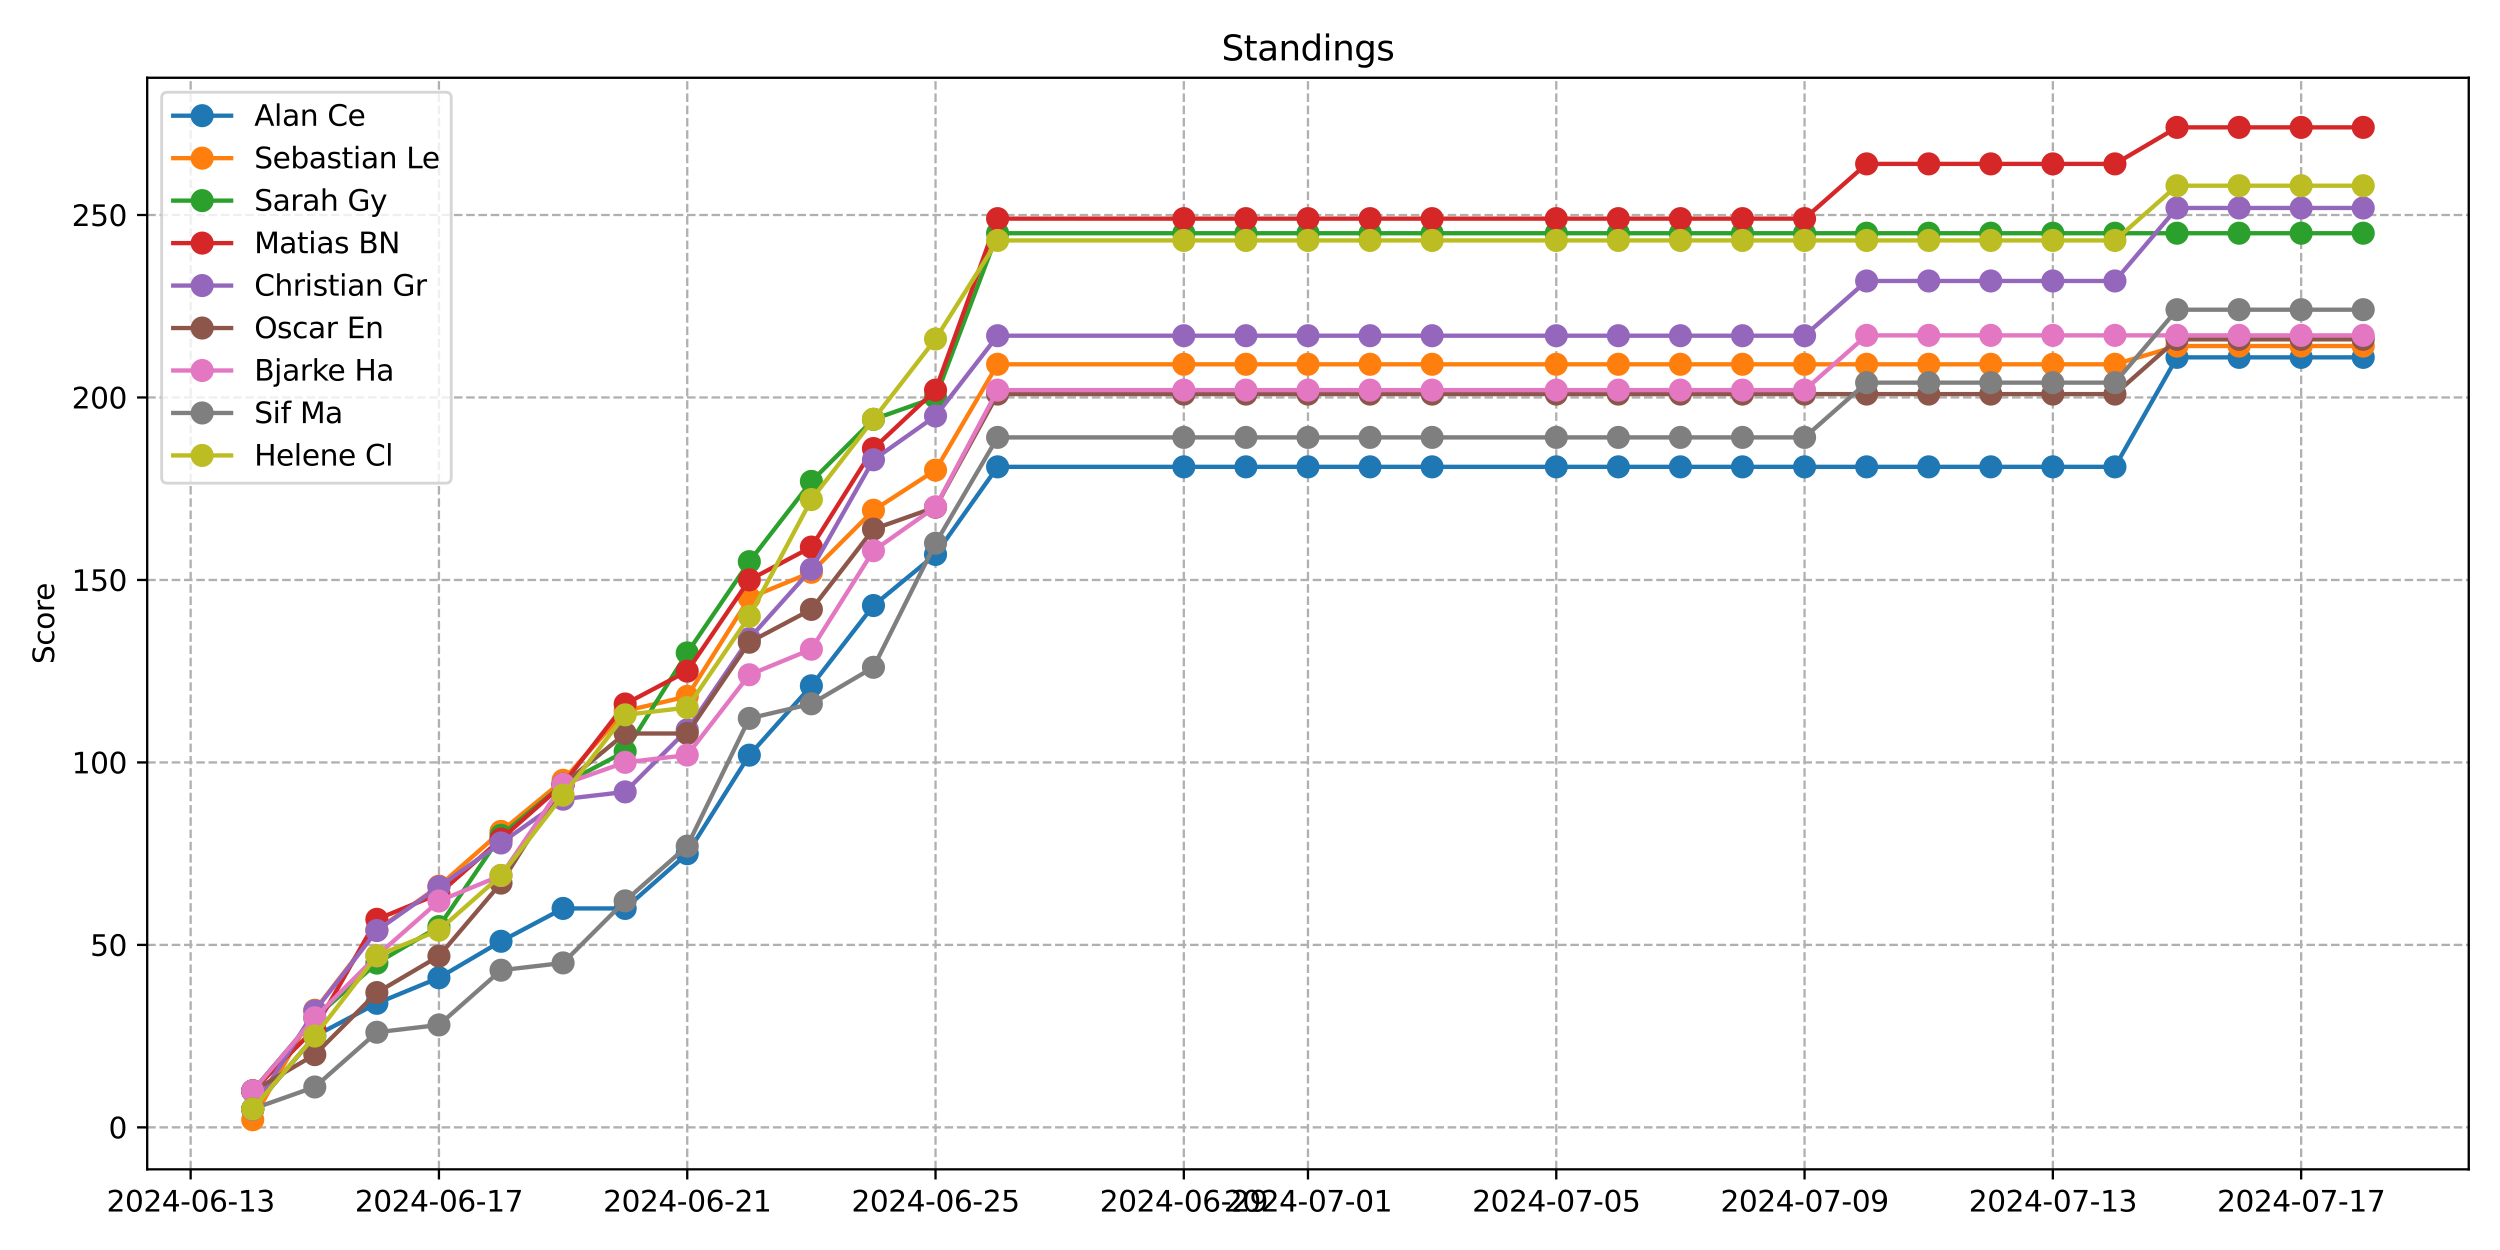 <?xml version="1.0" encoding="utf-8" standalone="no"?>
<!DOCTYPE svg PUBLIC "-//W3C//DTD SVG 1.1//EN"
  "http://www.w3.org/Graphics/SVG/1.1/DTD/svg11.dtd">
<svg xmlns:xlink="http://www.w3.org/1999/xlink" width="864pt" height="432pt" viewBox="0 0 864 432" xmlns="http://www.w3.org/2000/svg" version="1.1">
 <defs>
  <style type="text/css">*{stroke-linejoin: round; stroke-linecap: butt}</style>
 </defs>
 <g id="figure_1">
  <g id="patch_1">
   <path d="M 0 432 
L 864 432 
L 864 0 
L 0 0 
z
" style="fill: #ffffff"/>
  </g>
  <g id="axes_1">
   <g id="patch_2">
    <path d="M 50.87 404.12 
L 853.2 404.12 
L 853.2 26.88 
L 50.87 26.88 
z
" style="fill: #ffffff"/>
   </g>
   <g id="matplotlib.axis_1">
    <g id="xtick_1">
     <g id="line2d_1">
      <path d="M 65.887 404.12 
L 65.887 26.88 
" clip-path="url(#pd1fb911895)" style="fill: none; stroke-dasharray: 2.96,1.28; stroke-dashoffset: 0; stroke: #b0b0b0; stroke-width: 0.8"/>
     </g>
     <g id="line2d_2">
      <defs>
       <path id="m72998d4e40" d="M 0 0 
L 0 3.5 
" style="stroke: #000000; stroke-width: 0.8"/>
      </defs>
      <g>
       <use xlink:href="#m72998d4e40" x="65.887" y="404.12" style="stroke: #000000; stroke-width: 0.8"/>
      </g>
     </g>
     <g id="text_1">
      <!-- 2024-06-13 -->
      <g transform="translate(36.829 418.718) scale(0.1 -0.1)">
       <defs>
        <path id="DejaVuSans-32" d="M 1228 531 
L 3431 531 
L 3431 0 
L 469 0 
L 469 531 
Q 828 903 1448 1529 
Q 2069 2156 2228 2338 
Q 2531 2678 2651 2914 
Q 2772 3150 2772 3378 
Q 2772 3750 2511 3984 
Q 2250 4219 1831 4219 
Q 1534 4219 1204 4116 
Q 875 4013 500 3803 
L 500 4441 
Q 881 4594 1212 4672 
Q 1544 4750 1819 4750 
Q 2544 4750 2975 4387 
Q 3406 4025 3406 3419 
Q 3406 3131 3298 2873 
Q 3191 2616 2906 2266 
Q 2828 2175 2409 1742 
Q 1991 1309 1228 531 
z
" transform="scale(0.016)"/>
        <path id="DejaVuSans-30" d="M 2034 4250 
Q 1547 4250 1301 3770 
Q 1056 3291 1056 2328 
Q 1056 1369 1301 889 
Q 1547 409 2034 409 
Q 2525 409 2770 889 
Q 3016 1369 3016 2328 
Q 3016 3291 2770 3770 
Q 2525 4250 2034 4250 
z
M 2034 4750 
Q 2819 4750 3233 4129 
Q 3647 3509 3647 2328 
Q 3647 1150 3233 529 
Q 2819 -91 2034 -91 
Q 1250 -91 836 529 
Q 422 1150 422 2328 
Q 422 3509 836 4129 
Q 1250 4750 2034 4750 
z
" transform="scale(0.016)"/>
        <path id="DejaVuSans-34" d="M 2419 4116 
L 825 1625 
L 2419 1625 
L 2419 4116 
z
M 2253 4666 
L 3047 4666 
L 3047 1625 
L 3713 1625 
L 3713 1100 
L 3047 1100 
L 3047 0 
L 2419 0 
L 2419 1100 
L 313 1100 
L 313 1709 
L 2253 4666 
z
" transform="scale(0.016)"/>
        <path id="DejaVuSans-2d" d="M 313 2009 
L 1997 2009 
L 1997 1497 
L 313 1497 
L 313 2009 
z
" transform="scale(0.016)"/>
        <path id="DejaVuSans-36" d="M 2113 2584 
Q 1688 2584 1439 2293 
Q 1191 2003 1191 1497 
Q 1191 994 1439 701 
Q 1688 409 2113 409 
Q 2538 409 2786 701 
Q 3034 994 3034 1497 
Q 3034 2003 2786 2293 
Q 2538 2584 2113 2584 
z
M 3366 4563 
L 3366 3988 
Q 3128 4100 2886 4159 
Q 2644 4219 2406 4219 
Q 1781 4219 1451 3797 
Q 1122 3375 1075 2522 
Q 1259 2794 1537 2939 
Q 1816 3084 2150 3084 
Q 2853 3084 3261 2657 
Q 3669 2231 3669 1497 
Q 3669 778 3244 343 
Q 2819 -91 2113 -91 
Q 1303 -91 875 529 
Q 447 1150 447 2328 
Q 447 3434 972 4092 
Q 1497 4750 2381 4750 
Q 2619 4750 2861 4703 
Q 3103 4656 3366 4563 
z
" transform="scale(0.016)"/>
        <path id="DejaVuSans-31" d="M 794 531 
L 1825 531 
L 1825 4091 
L 703 3866 
L 703 4441 
L 1819 4666 
L 2450 4666 
L 2450 531 
L 3481 531 
L 3481 0 
L 794 0 
L 794 531 
z
" transform="scale(0.016)"/>
        <path id="DejaVuSans-33" d="M 2597 2516 
Q 3050 2419 3304 2112 
Q 3559 1806 3559 1356 
Q 3559 666 3084 287 
Q 2609 -91 1734 -91 
Q 1441 -91 1130 -33 
Q 819 25 488 141 
L 488 750 
Q 750 597 1062 519 
Q 1375 441 1716 441 
Q 2309 441 2620 675 
Q 2931 909 2931 1356 
Q 2931 1769 2642 2001 
Q 2353 2234 1838 2234 
L 1294 2234 
L 1294 2753 
L 1863 2753 
Q 2328 2753 2575 2939 
Q 2822 3125 2822 3475 
Q 2822 3834 2567 4026 
Q 2313 4219 1838 4219 
Q 1578 4219 1281 4162 
Q 984 4106 628 3988 
L 628 4550 
Q 988 4650 1302 4700 
Q 1616 4750 1894 4750 
Q 2613 4750 3031 4423 
Q 3450 4097 3450 3541 
Q 3450 3153 3228 2886 
Q 3006 2619 2597 2516 
z
" transform="scale(0.016)"/>
       </defs>
       <use xlink:href="#DejaVuSans-32"/>
       <use xlink:href="#DejaVuSans-30" x="63.623"/>
       <use xlink:href="#DejaVuSans-32" x="127.246"/>
       <use xlink:href="#DejaVuSans-34" x="190.869"/>
       <use xlink:href="#DejaVuSans-2d" x="254.492"/>
       <use xlink:href="#DejaVuSans-30" x="290.576"/>
       <use xlink:href="#DejaVuSans-36" x="354.199"/>
       <use xlink:href="#DejaVuSans-2d" x="417.822"/>
       <use xlink:href="#DejaVuSans-31" x="453.906"/>
       <use xlink:href="#DejaVuSans-33" x="517.529"/>
      </g>
     </g>
    </g>
    <g id="xtick_2">
     <g id="line2d_3">
      <path d="M 151.698 404.12 
L 151.698 26.88 
" clip-path="url(#pd1fb911895)" style="fill: none; stroke-dasharray: 2.96,1.28; stroke-dashoffset: 0; stroke: #b0b0b0; stroke-width: 0.8"/>
     </g>
     <g id="line2d_4">
      <g>
       <use xlink:href="#m72998d4e40" x="151.698" y="404.12" style="stroke: #000000; stroke-width: 0.8"/>
      </g>
     </g>
     <g id="text_2">
      <!-- 2024-06-17 -->
      <g transform="translate(122.64 418.718) scale(0.1 -0.1)">
       <defs>
        <path id="DejaVuSans-37" d="M 525 4666 
L 3525 4666 
L 3525 4397 
L 1831 0 
L 1172 0 
L 2766 4134 
L 525 4134 
L 525 4666 
z
" transform="scale(0.016)"/>
       </defs>
       <use xlink:href="#DejaVuSans-32"/>
       <use xlink:href="#DejaVuSans-30" x="63.623"/>
       <use xlink:href="#DejaVuSans-32" x="127.246"/>
       <use xlink:href="#DejaVuSans-34" x="190.869"/>
       <use xlink:href="#DejaVuSans-2d" x="254.492"/>
       <use xlink:href="#DejaVuSans-30" x="290.576"/>
       <use xlink:href="#DejaVuSans-36" x="354.199"/>
       <use xlink:href="#DejaVuSans-2d" x="417.822"/>
       <use xlink:href="#DejaVuSans-31" x="453.906"/>
       <use xlink:href="#DejaVuSans-37" x="517.529"/>
      </g>
     </g>
    </g>
    <g id="xtick_3">
     <g id="line2d_5">
      <path d="M 237.508 404.12 
L 237.508 26.88 
" clip-path="url(#pd1fb911895)" style="fill: none; stroke-dasharray: 2.96,1.28; stroke-dashoffset: 0; stroke: #b0b0b0; stroke-width: 0.8"/>
     </g>
     <g id="line2d_6">
      <g>
       <use xlink:href="#m72998d4e40" x="237.508" y="404.12" style="stroke: #000000; stroke-width: 0.8"/>
      </g>
     </g>
     <g id="text_3">
      <!-- 2024-06-21 -->
      <g transform="translate(208.45 418.718) scale(0.1 -0.1)">
       <use xlink:href="#DejaVuSans-32"/>
       <use xlink:href="#DejaVuSans-30" x="63.623"/>
       <use xlink:href="#DejaVuSans-32" x="127.246"/>
       <use xlink:href="#DejaVuSans-34" x="190.869"/>
       <use xlink:href="#DejaVuSans-2d" x="254.492"/>
       <use xlink:href="#DejaVuSans-30" x="290.576"/>
       <use xlink:href="#DejaVuSans-36" x="354.199"/>
       <use xlink:href="#DejaVuSans-2d" x="417.822"/>
       <use xlink:href="#DejaVuSans-32" x="453.906"/>
       <use xlink:href="#DejaVuSans-31" x="517.529"/>
      </g>
     </g>
    </g>
    <g id="xtick_4">
     <g id="line2d_7">
      <path d="M 323.319 404.12 
L 323.319 26.88 
" clip-path="url(#pd1fb911895)" style="fill: none; stroke-dasharray: 2.96,1.28; stroke-dashoffset: 0; stroke: #b0b0b0; stroke-width: 0.8"/>
     </g>
     <g id="line2d_8">
      <g>
       <use xlink:href="#m72998d4e40" x="323.319" y="404.12" style="stroke: #000000; stroke-width: 0.8"/>
      </g>
     </g>
     <g id="text_4">
      <!-- 2024-06-25 -->
      <g transform="translate(294.261 418.718) scale(0.1 -0.1)">
       <defs>
        <path id="DejaVuSans-35" d="M 691 4666 
L 3169 4666 
L 3169 4134 
L 1269 4134 
L 1269 2991 
Q 1406 3038 1543 3061 
Q 1681 3084 1819 3084 
Q 2600 3084 3056 2656 
Q 3513 2228 3513 1497 
Q 3513 744 3044 326 
Q 2575 -91 1722 -91 
Q 1428 -91 1123 -41 
Q 819 9 494 109 
L 494 744 
Q 775 591 1075 516 
Q 1375 441 1709 441 
Q 2250 441 2565 725 
Q 2881 1009 2881 1497 
Q 2881 1984 2565 2268 
Q 2250 2553 1709 2553 
Q 1456 2553 1204 2497 
Q 953 2441 691 2322 
L 691 4666 
z
" transform="scale(0.016)"/>
       </defs>
       <use xlink:href="#DejaVuSans-32"/>
       <use xlink:href="#DejaVuSans-30" x="63.623"/>
       <use xlink:href="#DejaVuSans-32" x="127.246"/>
       <use xlink:href="#DejaVuSans-34" x="190.869"/>
       <use xlink:href="#DejaVuSans-2d" x="254.492"/>
       <use xlink:href="#DejaVuSans-30" x="290.576"/>
       <use xlink:href="#DejaVuSans-36" x="354.199"/>
       <use xlink:href="#DejaVuSans-2d" x="417.822"/>
       <use xlink:href="#DejaVuSans-32" x="453.906"/>
       <use xlink:href="#DejaVuSans-35" x="517.529"/>
      </g>
     </g>
    </g>
    <g id="xtick_5">
     <g id="line2d_9">
      <path d="M 409.13 404.12 
L 409.13 26.88 
" clip-path="url(#pd1fb911895)" style="fill: none; stroke-dasharray: 2.96,1.28; stroke-dashoffset: 0; stroke: #b0b0b0; stroke-width: 0.8"/>
     </g>
     <g id="line2d_10">
      <g>
       <use xlink:href="#m72998d4e40" x="409.13" y="404.12" style="stroke: #000000; stroke-width: 0.8"/>
      </g>
     </g>
     <g id="text_5">
      <!-- 2024-06-29 -->
      <g transform="translate(380.072 418.718) scale(0.1 -0.1)">
       <defs>
        <path id="DejaVuSans-39" d="M 703 97 
L 703 672 
Q 941 559 1184 500 
Q 1428 441 1663 441 
Q 2288 441 2617 861 
Q 2947 1281 2994 2138 
Q 2813 1869 2534 1725 
Q 2256 1581 1919 1581 
Q 1219 1581 811 2004 
Q 403 2428 403 3163 
Q 403 3881 828 4315 
Q 1253 4750 1959 4750 
Q 2769 4750 3195 4129 
Q 3622 3509 3622 2328 
Q 3622 1225 3098 567 
Q 2575 -91 1691 -91 
Q 1453 -91 1209 -44 
Q 966 3 703 97 
z
M 1959 2075 
Q 2384 2075 2632 2365 
Q 2881 2656 2881 3163 
Q 2881 3666 2632 3958 
Q 2384 4250 1959 4250 
Q 1534 4250 1286 3958 
Q 1038 3666 1038 3163 
Q 1038 2656 1286 2365 
Q 1534 2075 1959 2075 
z
" transform="scale(0.016)"/>
       </defs>
       <use xlink:href="#DejaVuSans-32"/>
       <use xlink:href="#DejaVuSans-30" x="63.623"/>
       <use xlink:href="#DejaVuSans-32" x="127.246"/>
       <use xlink:href="#DejaVuSans-34" x="190.869"/>
       <use xlink:href="#DejaVuSans-2d" x="254.492"/>
       <use xlink:href="#DejaVuSans-30" x="290.576"/>
       <use xlink:href="#DejaVuSans-36" x="354.199"/>
       <use xlink:href="#DejaVuSans-2d" x="417.822"/>
       <use xlink:href="#DejaVuSans-32" x="453.906"/>
       <use xlink:href="#DejaVuSans-39" x="517.529"/>
      </g>
     </g>
    </g>
    <g id="xtick_6">
     <g id="line2d_11">
      <path d="M 452.035 404.12 
L 452.035 26.88 
" clip-path="url(#pd1fb911895)" style="fill: none; stroke-dasharray: 2.96,1.28; stroke-dashoffset: 0; stroke: #b0b0b0; stroke-width: 0.8"/>
     </g>
     <g id="line2d_12">
      <g>
       <use xlink:href="#m72998d4e40" x="452.035" y="404.12" style="stroke: #000000; stroke-width: 0.8"/>
      </g>
     </g>
     <g id="text_6">
      <!-- 2024-07-01 -->
      <g transform="translate(422.977 418.718) scale(0.1 -0.1)">
       <use xlink:href="#DejaVuSans-32"/>
       <use xlink:href="#DejaVuSans-30" x="63.623"/>
       <use xlink:href="#DejaVuSans-32" x="127.246"/>
       <use xlink:href="#DejaVuSans-34" x="190.869"/>
       <use xlink:href="#DejaVuSans-2d" x="254.492"/>
       <use xlink:href="#DejaVuSans-30" x="290.576"/>
       <use xlink:href="#DejaVuSans-37" x="354.199"/>
       <use xlink:href="#DejaVuSans-2d" x="417.822"/>
       <use xlink:href="#DejaVuSans-30" x="453.906"/>
       <use xlink:href="#DejaVuSans-31" x="517.529"/>
      </g>
     </g>
    </g>
    <g id="xtick_7">
     <g id="line2d_13">
      <path d="M 537.846 404.12 
L 537.846 26.88 
" clip-path="url(#pd1fb911895)" style="fill: none; stroke-dasharray: 2.96,1.28; stroke-dashoffset: 0; stroke: #b0b0b0; stroke-width: 0.8"/>
     </g>
     <g id="line2d_14">
      <g>
       <use xlink:href="#m72998d4e40" x="537.846" y="404.12" style="stroke: #000000; stroke-width: 0.8"/>
      </g>
     </g>
     <g id="text_7">
      <!-- 2024-07-05 -->
      <g transform="translate(508.788 418.718) scale(0.1 -0.1)">
       <use xlink:href="#DejaVuSans-32"/>
       <use xlink:href="#DejaVuSans-30" x="63.623"/>
       <use xlink:href="#DejaVuSans-32" x="127.246"/>
       <use xlink:href="#DejaVuSans-34" x="190.869"/>
       <use xlink:href="#DejaVuSans-2d" x="254.492"/>
       <use xlink:href="#DejaVuSans-30" x="290.576"/>
       <use xlink:href="#DejaVuSans-37" x="354.199"/>
       <use xlink:href="#DejaVuSans-2d" x="417.822"/>
       <use xlink:href="#DejaVuSans-30" x="453.906"/>
       <use xlink:href="#DejaVuSans-35" x="517.529"/>
      </g>
     </g>
    </g>
    <g id="xtick_8">
     <g id="line2d_15">
      <path d="M 623.656 404.12 
L 623.656 26.88 
" clip-path="url(#pd1fb911895)" style="fill: none; stroke-dasharray: 2.96,1.28; stroke-dashoffset: 0; stroke: #b0b0b0; stroke-width: 0.8"/>
     </g>
     <g id="line2d_16">
      <g>
       <use xlink:href="#m72998d4e40" x="623.656" y="404.12" style="stroke: #000000; stroke-width: 0.8"/>
      </g>
     </g>
     <g id="text_8">
      <!-- 2024-07-09 -->
      <g transform="translate(594.599 418.718) scale(0.1 -0.1)">
       <use xlink:href="#DejaVuSans-32"/>
       <use xlink:href="#DejaVuSans-30" x="63.623"/>
       <use xlink:href="#DejaVuSans-32" x="127.246"/>
       <use xlink:href="#DejaVuSans-34" x="190.869"/>
       <use xlink:href="#DejaVuSans-2d" x="254.492"/>
       <use xlink:href="#DejaVuSans-30" x="290.576"/>
       <use xlink:href="#DejaVuSans-37" x="354.199"/>
       <use xlink:href="#DejaVuSans-2d" x="417.822"/>
       <use xlink:href="#DejaVuSans-30" x="453.906"/>
       <use xlink:href="#DejaVuSans-39" x="517.529"/>
      </g>
     </g>
    </g>
    <g id="xtick_9">
     <g id="line2d_17">
      <path d="M 709.467 404.12 
L 709.467 26.88 
" clip-path="url(#pd1fb911895)" style="fill: none; stroke-dasharray: 2.96,1.28; stroke-dashoffset: 0; stroke: #b0b0b0; stroke-width: 0.8"/>
     </g>
     <g id="line2d_18">
      <g>
       <use xlink:href="#m72998d4e40" x="709.467" y="404.12" style="stroke: #000000; stroke-width: 0.8"/>
      </g>
     </g>
     <g id="text_9">
      <!-- 2024-07-13 -->
      <g transform="translate(680.409 418.718) scale(0.1 -0.1)">
       <use xlink:href="#DejaVuSans-32"/>
       <use xlink:href="#DejaVuSans-30" x="63.623"/>
       <use xlink:href="#DejaVuSans-32" x="127.246"/>
       <use xlink:href="#DejaVuSans-34" x="190.869"/>
       <use xlink:href="#DejaVuSans-2d" x="254.492"/>
       <use xlink:href="#DejaVuSans-30" x="290.576"/>
       <use xlink:href="#DejaVuSans-37" x="354.199"/>
       <use xlink:href="#DejaVuSans-2d" x="417.822"/>
       <use xlink:href="#DejaVuSans-31" x="453.906"/>
       <use xlink:href="#DejaVuSans-33" x="517.529"/>
      </g>
     </g>
    </g>
    <g id="xtick_10">
     <g id="line2d_19">
      <path d="M 795.278 404.12 
L 795.278 26.88 
" clip-path="url(#pd1fb911895)" style="fill: none; stroke-dasharray: 2.96,1.28; stroke-dashoffset: 0; stroke: #b0b0b0; stroke-width: 0.8"/>
     </g>
     <g id="line2d_20">
      <g>
       <use xlink:href="#m72998d4e40" x="795.278" y="404.12" style="stroke: #000000; stroke-width: 0.8"/>
      </g>
     </g>
     <g id="text_10">
      <!-- 2024-07-17 -->
      <g transform="translate(766.22 418.718) scale(0.1 -0.1)">
       <use xlink:href="#DejaVuSans-32"/>
       <use xlink:href="#DejaVuSans-30" x="63.623"/>
       <use xlink:href="#DejaVuSans-32" x="127.246"/>
       <use xlink:href="#DejaVuSans-34" x="190.869"/>
       <use xlink:href="#DejaVuSans-2d" x="254.492"/>
       <use xlink:href="#DejaVuSans-30" x="290.576"/>
       <use xlink:href="#DejaVuSans-37" x="354.199"/>
       <use xlink:href="#DejaVuSans-2d" x="417.822"/>
       <use xlink:href="#DejaVuSans-31" x="453.906"/>
       <use xlink:href="#DejaVuSans-37" x="517.529"/>
      </g>
     </g>
    </g>
   </g>
   <g id="matplotlib.axis_2">
    <g id="ytick_1">
     <g id="line2d_21">
      <path d="M 50.87 389.614 
L 853.2 389.614 
" clip-path="url(#pd1fb911895)" style="fill: none; stroke-dasharray: 2.96,1.28; stroke-dashoffset: 0; stroke: #b0b0b0; stroke-width: 0.8"/>
     </g>
     <g id="line2d_22">
      <defs>
       <path id="md102edecf9" d="M 0 0 
L -3.5 0 
" style="stroke: #000000; stroke-width: 0.8"/>
      </defs>
      <g>
       <use xlink:href="#md102edecf9" x="50.87" y="389.614" style="stroke: #000000; stroke-width: 0.8"/>
      </g>
     </g>
     <g id="text_11">
      <!-- 0 -->
      <g transform="translate(37.508 393.413) scale(0.1 -0.1)">
       <use xlink:href="#DejaVuSans-30"/>
      </g>
     </g>
    </g>
    <g id="ytick_2">
     <g id="line2d_23">
      <path d="M 50.87 326.552 
L 853.2 326.552 
" clip-path="url(#pd1fb911895)" style="fill: none; stroke-dasharray: 2.96,1.28; stroke-dashoffset: 0; stroke: #b0b0b0; stroke-width: 0.8"/>
     </g>
     <g id="line2d_24">
      <g>
       <use xlink:href="#md102edecf9" x="50.87" y="326.552" style="stroke: #000000; stroke-width: 0.8"/>
      </g>
     </g>
     <g id="text_12">
      <!-- 50 -->
      <g transform="translate(31.145 330.352) scale(0.1 -0.1)">
       <use xlink:href="#DejaVuSans-35"/>
       <use xlink:href="#DejaVuSans-30" x="63.623"/>
      </g>
     </g>
    </g>
    <g id="ytick_3">
     <g id="line2d_25">
      <path d="M 50.87 263.491 
L 853.2 263.491 
" clip-path="url(#pd1fb911895)" style="fill: none; stroke-dasharray: 2.96,1.28; stroke-dashoffset: 0; stroke: #b0b0b0; stroke-width: 0.8"/>
     </g>
     <g id="line2d_26">
      <g>
       <use xlink:href="#md102edecf9" x="50.87" y="263.491" style="stroke: #000000; stroke-width: 0.8"/>
      </g>
     </g>
     <g id="text_13">
      <!-- 100 -->
      <g transform="translate(24.782 267.29) scale(0.1 -0.1)">
       <use xlink:href="#DejaVuSans-31"/>
       <use xlink:href="#DejaVuSans-30" x="63.623"/>
       <use xlink:href="#DejaVuSans-30" x="127.246"/>
      </g>
     </g>
    </g>
    <g id="ytick_4">
     <g id="line2d_27">
      <path d="M 50.87 200.429 
L 853.2 200.429 
" clip-path="url(#pd1fb911895)" style="fill: none; stroke-dasharray: 2.96,1.28; stroke-dashoffset: 0; stroke: #b0b0b0; stroke-width: 0.8"/>
     </g>
     <g id="line2d_28">
      <g>
       <use xlink:href="#md102edecf9" x="50.87" y="200.429" style="stroke: #000000; stroke-width: 0.8"/>
      </g>
     </g>
     <g id="text_14">
      <!-- 150 -->
      <g transform="translate(24.782 204.228) scale(0.1 -0.1)">
       <use xlink:href="#DejaVuSans-31"/>
       <use xlink:href="#DejaVuSans-35" x="63.623"/>
       <use xlink:href="#DejaVuSans-30" x="127.246"/>
      </g>
     </g>
    </g>
    <g id="ytick_5">
     <g id="line2d_29">
      <path d="M 50.87 137.367 
L 853.2 137.367 
" clip-path="url(#pd1fb911895)" style="fill: none; stroke-dasharray: 2.96,1.28; stroke-dashoffset: 0; stroke: #b0b0b0; stroke-width: 0.8"/>
     </g>
     <g id="line2d_30">
      <g>
       <use xlink:href="#md102edecf9" x="50.87" y="137.367" style="stroke: #000000; stroke-width: 0.8"/>
      </g>
     </g>
     <g id="text_15">
      <!-- 200 -->
      <g transform="translate(24.782 141.167) scale(0.1 -0.1)">
       <use xlink:href="#DejaVuSans-32"/>
       <use xlink:href="#DejaVuSans-30" x="63.623"/>
       <use xlink:href="#DejaVuSans-30" x="127.246"/>
      </g>
     </g>
    </g>
    <g id="ytick_6">
     <g id="line2d_31">
      <path d="M 50.87 74.306 
L 853.2 74.306 
" clip-path="url(#pd1fb911895)" style="fill: none; stroke-dasharray: 2.96,1.28; stroke-dashoffset: 0; stroke: #b0b0b0; stroke-width: 0.8"/>
     </g>
     <g id="line2d_32">
      <g>
       <use xlink:href="#md102edecf9" x="50.87" y="74.306" style="stroke: #000000; stroke-width: 0.8"/>
      </g>
     </g>
     <g id="text_16">
      <!-- 250 -->
      <g transform="translate(24.782 78.105) scale(0.1 -0.1)">
       <use xlink:href="#DejaVuSans-32"/>
       <use xlink:href="#DejaVuSans-35" x="63.623"/>
       <use xlink:href="#DejaVuSans-30" x="127.246"/>
      </g>
     </g>
    </g>
    <g id="text_17">
     <!-- Score -->
     <g transform="translate(18.703 229.502) rotate(-90) scale(0.1 -0.1)">
      <defs>
       <path id="DejaVuSans-53" d="M 3425 4513 
L 3425 3897 
Q 3066 4069 2747 4153 
Q 2428 4238 2131 4238 
Q 1616 4238 1336 4038 
Q 1056 3838 1056 3469 
Q 1056 3159 1242 3001 
Q 1428 2844 1947 2747 
L 2328 2669 
Q 3034 2534 3370 2195 
Q 3706 1856 3706 1288 
Q 3706 609 3251 259 
Q 2797 -91 1919 -91 
Q 1588 -91 1214 -16 
Q 841 59 441 206 
L 441 856 
Q 825 641 1194 531 
Q 1563 422 1919 422 
Q 2459 422 2753 634 
Q 3047 847 3047 1241 
Q 3047 1584 2836 1778 
Q 2625 1972 2144 2069 
L 1759 2144 
Q 1053 2284 737 2584 
Q 422 2884 422 3419 
Q 422 4038 858 4394 
Q 1294 4750 2059 4750 
Q 2388 4750 2728 4690 
Q 3069 4631 3425 4513 
z
" transform="scale(0.016)"/>
       <path id="DejaVuSans-63" d="M 3122 3366 
L 3122 2828 
Q 2878 2963 2633 3030 
Q 2388 3097 2138 3097 
Q 1578 3097 1268 2742 
Q 959 2388 959 1747 
Q 959 1106 1268 751 
Q 1578 397 2138 397 
Q 2388 397 2633 464 
Q 2878 531 3122 666 
L 3122 134 
Q 2881 22 2623 -34 
Q 2366 -91 2075 -91 
Q 1284 -91 818 406 
Q 353 903 353 1747 
Q 353 2603 823 3093 
Q 1294 3584 2113 3584 
Q 2378 3584 2631 3529 
Q 2884 3475 3122 3366 
z
" transform="scale(0.016)"/>
       <path id="DejaVuSans-6f" d="M 1959 3097 
Q 1497 3097 1228 2736 
Q 959 2375 959 1747 
Q 959 1119 1226 758 
Q 1494 397 1959 397 
Q 2419 397 2687 759 
Q 2956 1122 2956 1747 
Q 2956 2369 2687 2733 
Q 2419 3097 1959 3097 
z
M 1959 3584 
Q 2709 3584 3137 3096 
Q 3566 2609 3566 1747 
Q 3566 888 3137 398 
Q 2709 -91 1959 -91 
Q 1206 -91 779 398 
Q 353 888 353 1747 
Q 353 2609 779 3096 
Q 1206 3584 1959 3584 
z
" transform="scale(0.016)"/>
       <path id="DejaVuSans-72" d="M 2631 2963 
Q 2534 3019 2420 3045 
Q 2306 3072 2169 3072 
Q 1681 3072 1420 2755 
Q 1159 2438 1159 1844 
L 1159 0 
L 581 0 
L 581 3500 
L 1159 3500 
L 1159 2956 
Q 1341 3275 1631 3429 
Q 1922 3584 2338 3584 
Q 2397 3584 2469 3576 
Q 2541 3569 2628 3553 
L 2631 2963 
z
" transform="scale(0.016)"/>
       <path id="DejaVuSans-65" d="M 3597 1894 
L 3597 1613 
L 953 1613 
Q 991 1019 1311 708 
Q 1631 397 2203 397 
Q 2534 397 2845 478 
Q 3156 559 3463 722 
L 3463 178 
Q 3153 47 2828 -22 
Q 2503 -91 2169 -91 
Q 1331 -91 842 396 
Q 353 884 353 1716 
Q 353 2575 817 3079 
Q 1281 3584 2069 3584 
Q 2775 3584 3186 3129 
Q 3597 2675 3597 1894 
z
M 3022 2063 
Q 3016 2534 2758 2815 
Q 2500 3097 2075 3097 
Q 1594 3097 1305 2825 
Q 1016 2553 972 2059 
L 3022 2063 
z
" transform="scale(0.016)"/>
      </defs>
      <use xlink:href="#DejaVuSans-53"/>
      <use xlink:href="#DejaVuSans-63" x="63.477"/>
      <use xlink:href="#DejaVuSans-6f" x="118.457"/>
      <use xlink:href="#DejaVuSans-72" x="179.639"/>
      <use xlink:href="#DejaVuSans-65" x="218.502"/>
     </g>
    </g>
   </g>
   <g id="line2d_33">
    <path d="M 87.34 383.321 
L 108.792 358.097 
L 130.245 346.746 
L 151.698 337.917 
L 173.15 325.305 
L 194.603 313.954 
L 216.056 313.954 
L 237.508 295.035 
L 258.961 260.982 
L 280.414 237.018 
L 301.866 209.271 
L 323.319 191.614 
L 344.772 161.344 
L 409.13 161.344 
L 430.582 161.344 
L 452.035 161.344 
L 473.488 161.344 
L 494.94 161.344 
L 537.846 161.344 
L 559.298 161.344 
L 580.751 161.344 
L 602.204 161.344 
L 623.656 161.344 
L 645.109 161.344 
L 666.562 161.344 
L 688.014 161.344 
L 709.467 161.344 
L 730.92 161.344 
L 752.372 123.507 
L 773.825 123.507 
L 795.278 123.507 
L 816.73 123.507 
" clip-path="url(#pd1fb911895)" style="fill: none; stroke: #1f77b4; stroke-width: 1.5; stroke-linecap: square"/>
    <defs>
     <path id="me219ae2616" d="M 0 3.5 
C 0.928 3.5 1.819 3.131 2.475 2.475 
C 3.131 1.819 3.5 0.928 3.5 0 
C 3.5 -0.928 3.131 -1.819 2.475 -2.475 
C 1.819 -3.131 0.928 -3.5 0 -3.5 
C -0.928 -3.5 -1.819 -3.131 -2.475 -2.475 
C -3.131 -1.819 -3.5 -0.928 -3.5 0 
C -3.5 0.928 -3.131 1.819 -2.475 2.475 
C -1.819 3.131 -0.928 3.5 0 3.5 
z
" style="stroke: #1f77b4"/>
    </defs>
    <g clip-path="url(#pd1fb911895)">
     <use xlink:href="#me219ae2616" x="87.34" y="383.321" style="fill: #1f77b4; stroke: #1f77b4"/>
     <use xlink:href="#me219ae2616" x="108.792" y="358.097" style="fill: #1f77b4; stroke: #1f77b4"/>
     <use xlink:href="#me219ae2616" x="130.245" y="346.746" style="fill: #1f77b4; stroke: #1f77b4"/>
     <use xlink:href="#me219ae2616" x="151.698" y="337.917" style="fill: #1f77b4; stroke: #1f77b4"/>
     <use xlink:href="#me219ae2616" x="173.15" y="325.305" style="fill: #1f77b4; stroke: #1f77b4"/>
     <use xlink:href="#me219ae2616" x="194.603" y="313.954" style="fill: #1f77b4; stroke: #1f77b4"/>
     <use xlink:href="#me219ae2616" x="216.056" y="313.954" style="fill: #1f77b4; stroke: #1f77b4"/>
     <use xlink:href="#me219ae2616" x="237.508" y="295.035" style="fill: #1f77b4; stroke: #1f77b4"/>
     <use xlink:href="#me219ae2616" x="258.961" y="260.982" style="fill: #1f77b4; stroke: #1f77b4"/>
     <use xlink:href="#me219ae2616" x="280.414" y="237.018" style="fill: #1f77b4; stroke: #1f77b4"/>
     <use xlink:href="#me219ae2616" x="301.866" y="209.271" style="fill: #1f77b4; stroke: #1f77b4"/>
     <use xlink:href="#me219ae2616" x="323.319" y="191.614" style="fill: #1f77b4; stroke: #1f77b4"/>
     <use xlink:href="#me219ae2616" x="344.772" y="161.344" style="fill: #1f77b4; stroke: #1f77b4"/>
     <use xlink:href="#me219ae2616" x="409.13" y="161.344" style="fill: #1f77b4; stroke: #1f77b4"/>
     <use xlink:href="#me219ae2616" x="430.582" y="161.344" style="fill: #1f77b4; stroke: #1f77b4"/>
     <use xlink:href="#me219ae2616" x="452.035" y="161.344" style="fill: #1f77b4; stroke: #1f77b4"/>
     <use xlink:href="#me219ae2616" x="473.488" y="161.344" style="fill: #1f77b4; stroke: #1f77b4"/>
     <use xlink:href="#me219ae2616" x="494.94" y="161.344" style="fill: #1f77b4; stroke: #1f77b4"/>
     <use xlink:href="#me219ae2616" x="537.846" y="161.344" style="fill: #1f77b4; stroke: #1f77b4"/>
     <use xlink:href="#me219ae2616" x="559.298" y="161.344" style="fill: #1f77b4; stroke: #1f77b4"/>
     <use xlink:href="#me219ae2616" x="580.751" y="161.344" style="fill: #1f77b4; stroke: #1f77b4"/>
     <use xlink:href="#me219ae2616" x="602.204" y="161.344" style="fill: #1f77b4; stroke: #1f77b4"/>
     <use xlink:href="#me219ae2616" x="623.656" y="161.344" style="fill: #1f77b4; stroke: #1f77b4"/>
     <use xlink:href="#me219ae2616" x="645.109" y="161.344" style="fill: #1f77b4; stroke: #1f77b4"/>
     <use xlink:href="#me219ae2616" x="666.562" y="161.344" style="fill: #1f77b4; stroke: #1f77b4"/>
     <use xlink:href="#me219ae2616" x="688.014" y="161.344" style="fill: #1f77b4; stroke: #1f77b4"/>
     <use xlink:href="#me219ae2616" x="709.467" y="161.344" style="fill: #1f77b4; stroke: #1f77b4"/>
     <use xlink:href="#me219ae2616" x="730.92" y="161.344" style="fill: #1f77b4; stroke: #1f77b4"/>
     <use xlink:href="#me219ae2616" x="752.372" y="123.507" style="fill: #1f77b4; stroke: #1f77b4"/>
     <use xlink:href="#me219ae2616" x="773.825" y="123.507" style="fill: #1f77b4; stroke: #1f77b4"/>
     <use xlink:href="#me219ae2616" x="795.278" y="123.507" style="fill: #1f77b4; stroke: #1f77b4"/>
     <use xlink:href="#me219ae2616" x="816.73" y="123.507" style="fill: #1f77b4; stroke: #1f77b4"/>
    </g>
   </g>
   <g id="line2d_34">
    <path d="M 87.34 386.973 
L 108.792 349.136 
L 130.245 321.389 
L 151.698 306.254 
L 173.15 287.335 
L 194.603 269.678 
L 216.056 245.715 
L 237.508 240.67 
L 258.961 206.616 
L 280.414 197.788 
L 301.866 176.347 
L 323.319 162.473 
L 344.772 125.897 
L 409.13 125.897 
L 430.582 125.897 
L 452.035 125.897 
L 473.488 125.897 
L 494.94 125.897 
L 537.846 125.897 
L 559.298 125.897 
L 580.751 125.897 
L 602.204 125.897 
L 623.656 125.897 
L 645.109 125.897 
L 666.562 125.897 
L 688.014 125.897 
L 709.467 125.897 
L 730.92 125.897 
L 752.372 119.591 
L 773.825 119.591 
L 795.278 119.591 
L 816.73 119.591 
" clip-path="url(#pd1fb911895)" style="fill: none; stroke: #ff7f0e; stroke-width: 1.5; stroke-linecap: square"/>
    <defs>
     <path id="m06099d30e5" d="M 0 3.5 
C 0.928 3.5 1.819 3.131 2.475 2.475 
C 3.131 1.819 3.5 0.928 3.5 0 
C 3.5 -0.928 3.131 -1.819 2.475 -2.475 
C 1.819 -3.131 0.928 -3.5 0 -3.5 
C -0.928 -3.5 -1.819 -3.131 -2.475 -2.475 
C -3.131 -1.819 -3.5 -0.928 -3.5 0 
C -3.5 0.928 -3.131 1.819 -2.475 2.475 
C -1.819 3.131 -0.928 3.5 0 3.5 
z
" style="stroke: #ff7f0e"/>
    </defs>
    <g clip-path="url(#pd1fb911895)">
     <use xlink:href="#m06099d30e5" x="87.34" y="386.973" style="fill: #ff7f0e; stroke: #ff7f0e"/>
     <use xlink:href="#m06099d30e5" x="108.792" y="349.136" style="fill: #ff7f0e; stroke: #ff7f0e"/>
     <use xlink:href="#m06099d30e5" x="130.245" y="321.389" style="fill: #ff7f0e; stroke: #ff7f0e"/>
     <use xlink:href="#m06099d30e5" x="151.698" y="306.254" style="fill: #ff7f0e; stroke: #ff7f0e"/>
     <use xlink:href="#m06099d30e5" x="173.15" y="287.335" style="fill: #ff7f0e; stroke: #ff7f0e"/>
     <use xlink:href="#m06099d30e5" x="194.603" y="269.678" style="fill: #ff7f0e; stroke: #ff7f0e"/>
     <use xlink:href="#m06099d30e5" x="216.056" y="245.715" style="fill: #ff7f0e; stroke: #ff7f0e"/>
     <use xlink:href="#m06099d30e5" x="237.508" y="240.67" style="fill: #ff7f0e; stroke: #ff7f0e"/>
     <use xlink:href="#m06099d30e5" x="258.961" y="206.616" style="fill: #ff7f0e; stroke: #ff7f0e"/>
     <use xlink:href="#m06099d30e5" x="280.414" y="197.788" style="fill: #ff7f0e; stroke: #ff7f0e"/>
     <use xlink:href="#m06099d30e5" x="301.866" y="176.347" style="fill: #ff7f0e; stroke: #ff7f0e"/>
     <use xlink:href="#m06099d30e5" x="323.319" y="162.473" style="fill: #ff7f0e; stroke: #ff7f0e"/>
     <use xlink:href="#m06099d30e5" x="344.772" y="125.897" style="fill: #ff7f0e; stroke: #ff7f0e"/>
     <use xlink:href="#m06099d30e5" x="409.13" y="125.897" style="fill: #ff7f0e; stroke: #ff7f0e"/>
     <use xlink:href="#m06099d30e5" x="430.582" y="125.897" style="fill: #ff7f0e; stroke: #ff7f0e"/>
     <use xlink:href="#m06099d30e5" x="452.035" y="125.897" style="fill: #ff7f0e; stroke: #ff7f0e"/>
     <use xlink:href="#m06099d30e5" x="473.488" y="125.897" style="fill: #ff7f0e; stroke: #ff7f0e"/>
     <use xlink:href="#m06099d30e5" x="494.94" y="125.897" style="fill: #ff7f0e; stroke: #ff7f0e"/>
     <use xlink:href="#m06099d30e5" x="537.846" y="125.897" style="fill: #ff7f0e; stroke: #ff7f0e"/>
     <use xlink:href="#m06099d30e5" x="559.298" y="125.897" style="fill: #ff7f0e; stroke: #ff7f0e"/>
     <use xlink:href="#m06099d30e5" x="580.751" y="125.897" style="fill: #ff7f0e; stroke: #ff7f0e"/>
     <use xlink:href="#m06099d30e5" x="602.204" y="125.897" style="fill: #ff7f0e; stroke: #ff7f0e"/>
     <use xlink:href="#m06099d30e5" x="623.656" y="125.897" style="fill: #ff7f0e; stroke: #ff7f0e"/>
     <use xlink:href="#m06099d30e5" x="645.109" y="125.897" style="fill: #ff7f0e; stroke: #ff7f0e"/>
     <use xlink:href="#m06099d30e5" x="666.562" y="125.897" style="fill: #ff7f0e; stroke: #ff7f0e"/>
     <use xlink:href="#m06099d30e5" x="688.014" y="125.897" style="fill: #ff7f0e; stroke: #ff7f0e"/>
     <use xlink:href="#m06099d30e5" x="709.467" y="125.897" style="fill: #ff7f0e; stroke: #ff7f0e"/>
     <use xlink:href="#m06099d30e5" x="730.92" y="125.897" style="fill: #ff7f0e; stroke: #ff7f0e"/>
     <use xlink:href="#m06099d30e5" x="752.372" y="119.591" style="fill: #ff7f0e; stroke: #ff7f0e"/>
     <use xlink:href="#m06099d30e5" x="773.825" y="119.591" style="fill: #ff7f0e; stroke: #ff7f0e"/>
     <use xlink:href="#m06099d30e5" x="795.278" y="119.591" style="fill: #ff7f0e; stroke: #ff7f0e"/>
     <use xlink:href="#m06099d30e5" x="816.73" y="119.591" style="fill: #ff7f0e; stroke: #ff7f0e"/>
    </g>
   </g>
   <g id="line2d_35">
    <path d="M 87.34 376.988 
L 108.792 351.763 
L 130.245 332.845 
L 151.698 320.232 
L 173.15 288.702 
L 194.603 271.044 
L 216.056 259.693 
L 237.508 225.64 
L 258.961 194.109 
L 280.414 166.362 
L 301.866 144.921 
L 323.319 137.354 
L 344.772 80.598 
L 409.13 80.598 
L 430.582 80.598 
L 452.035 80.598 
L 473.488 80.598 
L 494.94 80.598 
L 537.846 80.598 
L 559.298 80.598 
L 580.751 80.598 
L 602.204 80.598 
L 623.656 80.598 
L 645.109 80.598 
L 666.562 80.598 
L 688.014 80.598 
L 709.467 80.598 
L 730.92 80.598 
L 752.372 80.598 
L 773.825 80.598 
L 795.278 80.598 
L 816.73 80.598 
" clip-path="url(#pd1fb911895)" style="fill: none; stroke: #2ca02c; stroke-width: 1.5; stroke-linecap: square"/>
    <defs>
     <path id="m8c7d4f3df8" d="M 0 3.5 
C 0.928 3.5 1.819 3.131 2.475 2.475 
C 3.131 1.819 3.5 0.928 3.5 0 
C 3.5 -0.928 3.131 -1.819 2.475 -2.475 
C 1.819 -3.131 0.928 -3.5 0 -3.5 
C -0.928 -3.5 -1.819 -3.131 -2.475 -2.475 
C -3.131 -1.819 -3.5 -0.928 -3.5 0 
C -3.5 0.928 -3.131 1.819 -2.475 2.475 
C -1.819 3.131 -0.928 3.5 0 3.5 
z
" style="stroke: #2ca02c"/>
    </defs>
    <g clip-path="url(#pd1fb911895)">
     <use xlink:href="#m8c7d4f3df8" x="87.34" y="376.988" style="fill: #2ca02c; stroke: #2ca02c"/>
     <use xlink:href="#m8c7d4f3df8" x="108.792" y="351.763" style="fill: #2ca02c; stroke: #2ca02c"/>
     <use xlink:href="#m8c7d4f3df8" x="130.245" y="332.845" style="fill: #2ca02c; stroke: #2ca02c"/>
     <use xlink:href="#m8c7d4f3df8" x="151.698" y="320.232" style="fill: #2ca02c; stroke: #2ca02c"/>
     <use xlink:href="#m8c7d4f3df8" x="173.15" y="288.702" style="fill: #2ca02c; stroke: #2ca02c"/>
     <use xlink:href="#m8c7d4f3df8" x="194.603" y="271.044" style="fill: #2ca02c; stroke: #2ca02c"/>
     <use xlink:href="#m8c7d4f3df8" x="216.056" y="259.693" style="fill: #2ca02c; stroke: #2ca02c"/>
     <use xlink:href="#m8c7d4f3df8" x="237.508" y="225.64" style="fill: #2ca02c; stroke: #2ca02c"/>
     <use xlink:href="#m8c7d4f3df8" x="258.961" y="194.109" style="fill: #2ca02c; stroke: #2ca02c"/>
     <use xlink:href="#m8c7d4f3df8" x="280.414" y="166.362" style="fill: #2ca02c; stroke: #2ca02c"/>
     <use xlink:href="#m8c7d4f3df8" x="301.866" y="144.921" style="fill: #2ca02c; stroke: #2ca02c"/>
     <use xlink:href="#m8c7d4f3df8" x="323.319" y="137.354" style="fill: #2ca02c; stroke: #2ca02c"/>
     <use xlink:href="#m8c7d4f3df8" x="344.772" y="80.598" style="fill: #2ca02c; stroke: #2ca02c"/>
     <use xlink:href="#m8c7d4f3df8" x="409.13" y="80.598" style="fill: #2ca02c; stroke: #2ca02c"/>
     <use xlink:href="#m8c7d4f3df8" x="430.582" y="80.598" style="fill: #2ca02c; stroke: #2ca02c"/>
     <use xlink:href="#m8c7d4f3df8" x="452.035" y="80.598" style="fill: #2ca02c; stroke: #2ca02c"/>
     <use xlink:href="#m8c7d4f3df8" x="473.488" y="80.598" style="fill: #2ca02c; stroke: #2ca02c"/>
     <use xlink:href="#m8c7d4f3df8" x="494.94" y="80.598" style="fill: #2ca02c; stroke: #2ca02c"/>
     <use xlink:href="#m8c7d4f3df8" x="537.846" y="80.598" style="fill: #2ca02c; stroke: #2ca02c"/>
     <use xlink:href="#m8c7d4f3df8" x="559.298" y="80.598" style="fill: #2ca02c; stroke: #2ca02c"/>
     <use xlink:href="#m8c7d4f3df8" x="580.751" y="80.598" style="fill: #2ca02c; stroke: #2ca02c"/>
     <use xlink:href="#m8c7d4f3df8" x="602.204" y="80.598" style="fill: #2ca02c; stroke: #2ca02c"/>
     <use xlink:href="#m8c7d4f3df8" x="623.656" y="80.598" style="fill: #2ca02c; stroke: #2ca02c"/>
     <use xlink:href="#m8c7d4f3df8" x="645.109" y="80.598" style="fill: #2ca02c; stroke: #2ca02c"/>
     <use xlink:href="#m8c7d4f3df8" x="666.562" y="80.598" style="fill: #2ca02c; stroke: #2ca02c"/>
     <use xlink:href="#m8c7d4f3df8" x="688.014" y="80.598" style="fill: #2ca02c; stroke: #2ca02c"/>
     <use xlink:href="#m8c7d4f3df8" x="709.467" y="80.598" style="fill: #2ca02c; stroke: #2ca02c"/>
     <use xlink:href="#m8c7d4f3df8" x="730.92" y="80.598" style="fill: #2ca02c; stroke: #2ca02c"/>
     <use xlink:href="#m8c7d4f3df8" x="752.372" y="80.598" style="fill: #2ca02c; stroke: #2ca02c"/>
     <use xlink:href="#m8c7d4f3df8" x="773.825" y="80.598" style="fill: #2ca02c; stroke: #2ca02c"/>
     <use xlink:href="#m8c7d4f3df8" x="795.278" y="80.598" style="fill: #2ca02c; stroke: #2ca02c"/>
     <use xlink:href="#m8c7d4f3df8" x="816.73" y="80.598" style="fill: #2ca02c; stroke: #2ca02c"/>
    </g>
   </g>
   <g id="line2d_36">
    <path d="M 87.34 376.993 
L 108.792 355.552 
L 130.245 317.715 
L 151.698 308.886 
L 173.15 289.968 
L 194.603 271.049 
L 216.056 243.302 
L 237.508 231.951 
L 258.961 200.42 
L 280.414 189.069 
L 301.866 155.016 
L 323.319 134.836 
L 344.772 75.558 
L 409.13 75.558 
L 430.582 75.558 
L 452.035 75.558 
L 473.488 75.558 
L 494.94 75.558 
L 537.846 75.558 
L 559.298 75.558 
L 580.751 75.558 
L 602.204 75.558 
L 623.656 75.558 
L 645.109 56.64 
L 666.562 56.64 
L 688.014 56.64 
L 709.467 56.64 
L 730.92 56.64 
L 752.372 44.027 
L 773.825 44.027 
L 795.278 44.027 
L 816.73 44.027 
" clip-path="url(#pd1fb911895)" style="fill: none; stroke: #d62728; stroke-width: 1.5; stroke-linecap: square"/>
    <defs>
     <path id="mac08dad3c6" d="M 0 3.5 
C 0.928 3.5 1.819 3.131 2.475 2.475 
C 3.131 1.819 3.5 0.928 3.5 0 
C 3.5 -0.928 3.131 -1.819 2.475 -2.475 
C 1.819 -3.131 0.928 -3.5 0 -3.5 
C -0.928 -3.5 -1.819 -3.131 -2.475 -2.475 
C -3.131 -1.819 -3.5 -0.928 -3.5 0 
C -3.5 0.928 -3.131 1.819 -2.475 2.475 
C -1.819 3.131 -0.928 3.5 0 3.5 
z
" style="stroke: #d62728"/>
    </defs>
    <g clip-path="url(#pd1fb911895)">
     <use xlink:href="#mac08dad3c6" x="87.34" y="376.993" style="fill: #d62728; stroke: #d62728"/>
     <use xlink:href="#mac08dad3c6" x="108.792" y="355.552" style="fill: #d62728; stroke: #d62728"/>
     <use xlink:href="#mac08dad3c6" x="130.245" y="317.715" style="fill: #d62728; stroke: #d62728"/>
     <use xlink:href="#mac08dad3c6" x="151.698" y="308.886" style="fill: #d62728; stroke: #d62728"/>
     <use xlink:href="#mac08dad3c6" x="173.15" y="289.968" style="fill: #d62728; stroke: #d62728"/>
     <use xlink:href="#mac08dad3c6" x="194.603" y="271.049" style="fill: #d62728; stroke: #d62728"/>
     <use xlink:href="#mac08dad3c6" x="216.056" y="243.302" style="fill: #d62728; stroke: #d62728"/>
     <use xlink:href="#mac08dad3c6" x="237.508" y="231.951" style="fill: #d62728; stroke: #d62728"/>
     <use xlink:href="#mac08dad3c6" x="258.961" y="200.42" style="fill: #d62728; stroke: #d62728"/>
     <use xlink:href="#mac08dad3c6" x="280.414" y="189.069" style="fill: #d62728; stroke: #d62728"/>
     <use xlink:href="#mac08dad3c6" x="301.866" y="155.016" style="fill: #d62728; stroke: #d62728"/>
     <use xlink:href="#mac08dad3c6" x="323.319" y="134.836" style="fill: #d62728; stroke: #d62728"/>
     <use xlink:href="#mac08dad3c6" x="344.772" y="75.558" style="fill: #d62728; stroke: #d62728"/>
     <use xlink:href="#mac08dad3c6" x="409.13" y="75.558" style="fill: #d62728; stroke: #d62728"/>
     <use xlink:href="#mac08dad3c6" x="430.582" y="75.558" style="fill: #d62728; stroke: #d62728"/>
     <use xlink:href="#mac08dad3c6" x="452.035" y="75.558" style="fill: #d62728; stroke: #d62728"/>
     <use xlink:href="#mac08dad3c6" x="473.488" y="75.558" style="fill: #d62728; stroke: #d62728"/>
     <use xlink:href="#mac08dad3c6" x="494.94" y="75.558" style="fill: #d62728; stroke: #d62728"/>
     <use xlink:href="#mac08dad3c6" x="537.846" y="75.558" style="fill: #d62728; stroke: #d62728"/>
     <use xlink:href="#mac08dad3c6" x="559.298" y="75.558" style="fill: #d62728; stroke: #d62728"/>
     <use xlink:href="#mac08dad3c6" x="580.751" y="75.558" style="fill: #d62728; stroke: #d62728"/>
     <use xlink:href="#mac08dad3c6" x="602.204" y="75.558" style="fill: #d62728; stroke: #d62728"/>
     <use xlink:href="#mac08dad3c6" x="623.656" y="75.558" style="fill: #d62728; stroke: #d62728"/>
     <use xlink:href="#mac08dad3c6" x="645.109" y="56.64" style="fill: #d62728; stroke: #d62728"/>
     <use xlink:href="#mac08dad3c6" x="666.562" y="56.64" style="fill: #d62728; stroke: #d62728"/>
     <use xlink:href="#mac08dad3c6" x="688.014" y="56.64" style="fill: #d62728; stroke: #d62728"/>
     <use xlink:href="#mac08dad3c6" x="709.467" y="56.64" style="fill: #d62728; stroke: #d62728"/>
     <use xlink:href="#mac08dad3c6" x="730.92" y="56.64" style="fill: #d62728; stroke: #d62728"/>
     <use xlink:href="#mac08dad3c6" x="752.372" y="44.027" style="fill: #d62728; stroke: #d62728"/>
     <use xlink:href="#mac08dad3c6" x="773.825" y="44.027" style="fill: #d62728; stroke: #d62728"/>
     <use xlink:href="#mac08dad3c6" x="795.278" y="44.027" style="fill: #d62728; stroke: #d62728"/>
     <use xlink:href="#mac08dad3c6" x="816.73" y="44.027" style="fill: #d62728; stroke: #d62728"/>
    </g>
   </g>
   <g id="line2d_37">
    <path d="M 87.34 383.404 
L 108.792 349.351 
L 130.245 321.604 
L 151.698 306.469 
L 173.15 291.334 
L 194.603 276.199 
L 216.056 273.677 
L 237.508 252.236 
L 258.961 220.705 
L 280.414 196.742 
L 301.866 158.905 
L 323.319 143.77 
L 344.772 116.023 
L 409.13 116.023 
L 430.582 116.023 
L 452.035 116.023 
L 473.488 116.023 
L 494.94 116.023 
L 537.846 116.023 
L 559.298 116.023 
L 580.751 116.023 
L 602.204 116.023 
L 623.656 116.023 
L 645.109 97.104 
L 666.562 97.104 
L 688.014 97.104 
L 709.467 97.104 
L 730.92 97.104 
L 752.372 71.88 
L 773.825 71.88 
L 795.278 71.88 
L 816.73 71.88 
" clip-path="url(#pd1fb911895)" style="fill: none; stroke: #9467bd; stroke-width: 1.5; stroke-linecap: square"/>
    <defs>
     <path id="m877990aab9" d="M 0 3.5 
C 0.928 3.5 1.819 3.131 2.475 2.475 
C 3.131 1.819 3.5 0.928 3.5 0 
C 3.5 -0.928 3.131 -1.819 2.475 -2.475 
C 1.819 -3.131 0.928 -3.5 0 -3.5 
C -0.928 -3.5 -1.819 -3.131 -2.475 -2.475 
C -3.131 -1.819 -3.5 -0.928 -3.5 0 
C -3.5 0.928 -3.131 1.819 -2.475 2.475 
C -1.819 3.131 -0.928 3.5 0 3.5 
z
" style="stroke: #9467bd"/>
    </defs>
    <g clip-path="url(#pd1fb911895)">
     <use xlink:href="#m877990aab9" x="87.34" y="383.404" style="fill: #9467bd; stroke: #9467bd"/>
     <use xlink:href="#m877990aab9" x="108.792" y="349.351" style="fill: #9467bd; stroke: #9467bd"/>
     <use xlink:href="#m877990aab9" x="130.245" y="321.604" style="fill: #9467bd; stroke: #9467bd"/>
     <use xlink:href="#m877990aab9" x="151.698" y="306.469" style="fill: #9467bd; stroke: #9467bd"/>
     <use xlink:href="#m877990aab9" x="173.15" y="291.334" style="fill: #9467bd; stroke: #9467bd"/>
     <use xlink:href="#m877990aab9" x="194.603" y="276.199" style="fill: #9467bd; stroke: #9467bd"/>
     <use xlink:href="#m877990aab9" x="216.056" y="273.677" style="fill: #9467bd; stroke: #9467bd"/>
     <use xlink:href="#m877990aab9" x="237.508" y="252.236" style="fill: #9467bd; stroke: #9467bd"/>
     <use xlink:href="#m877990aab9" x="258.961" y="220.705" style="fill: #9467bd; stroke: #9467bd"/>
     <use xlink:href="#m877990aab9" x="280.414" y="196.742" style="fill: #9467bd; stroke: #9467bd"/>
     <use xlink:href="#m877990aab9" x="301.866" y="158.905" style="fill: #9467bd; stroke: #9467bd"/>
     <use xlink:href="#m877990aab9" x="323.319" y="143.77" style="fill: #9467bd; stroke: #9467bd"/>
     <use xlink:href="#m877990aab9" x="344.772" y="116.023" style="fill: #9467bd; stroke: #9467bd"/>
     <use xlink:href="#m877990aab9" x="409.13" y="116.023" style="fill: #9467bd; stroke: #9467bd"/>
     <use xlink:href="#m877990aab9" x="430.582" y="116.023" style="fill: #9467bd; stroke: #9467bd"/>
     <use xlink:href="#m877990aab9" x="452.035" y="116.023" style="fill: #9467bd; stroke: #9467bd"/>
     <use xlink:href="#m877990aab9" x="473.488" y="116.023" style="fill: #9467bd; stroke: #9467bd"/>
     <use xlink:href="#m877990aab9" x="494.94" y="116.023" style="fill: #9467bd; stroke: #9467bd"/>
     <use xlink:href="#m877990aab9" x="537.846" y="116.023" style="fill: #9467bd; stroke: #9467bd"/>
     <use xlink:href="#m877990aab9" x="559.298" y="116.023" style="fill: #9467bd; stroke: #9467bd"/>
     <use xlink:href="#m877990aab9" x="580.751" y="116.023" style="fill: #9467bd; stroke: #9467bd"/>
     <use xlink:href="#m877990aab9" x="602.204" y="116.023" style="fill: #9467bd; stroke: #9467bd"/>
     <use xlink:href="#m877990aab9" x="623.656" y="116.023" style="fill: #9467bd; stroke: #9467bd"/>
     <use xlink:href="#m877990aab9" x="645.109" y="97.104" style="fill: #9467bd; stroke: #9467bd"/>
     <use xlink:href="#m877990aab9" x="666.562" y="97.104" style="fill: #9467bd; stroke: #9467bd"/>
     <use xlink:href="#m877990aab9" x="688.014" y="97.104" style="fill: #9467bd; stroke: #9467bd"/>
     <use xlink:href="#m877990aab9" x="709.467" y="97.104" style="fill: #9467bd; stroke: #9467bd"/>
     <use xlink:href="#m877990aab9" x="730.92" y="97.104" style="fill: #9467bd; stroke: #9467bd"/>
     <use xlink:href="#m877990aab9" x="752.372" y="71.88" style="fill: #9467bd; stroke: #9467bd"/>
     <use xlink:href="#m877990aab9" x="773.825" y="71.88" style="fill: #9467bd; stroke: #9467bd"/>
     <use xlink:href="#m877990aab9" x="795.278" y="71.88" style="fill: #9467bd; stroke: #9467bd"/>
     <use xlink:href="#m877990aab9" x="816.73" y="71.88" style="fill: #9467bd; stroke: #9467bd"/>
    </g>
   </g>
   <g id="line2d_38">
    <path d="M 87.34 377.089 
L 108.792 364.476 
L 130.245 343.035 
L 151.698 330.423 
L 173.15 305.198 
L 194.603 271.145 
L 216.056 253.488 
L 237.508 253.488 
L 258.961 221.957 
L 280.414 210.606 
L 301.866 182.859 
L 323.319 175.291 
L 344.772 136.193 
L 409.13 136.193 
L 430.582 136.193 
L 452.035 136.193 
L 473.488 136.193 
L 494.94 136.193 
L 537.846 136.193 
L 559.298 136.193 
L 580.751 136.193 
L 602.204 136.193 
L 623.656 136.193 
L 645.109 136.193 
L 666.562 136.193 
L 688.014 136.193 
L 709.467 136.193 
L 730.92 136.193 
L 752.372 117.274 
L 773.825 117.274 
L 795.278 117.274 
L 816.73 117.274 
" clip-path="url(#pd1fb911895)" style="fill: none; stroke: #8c564b; stroke-width: 1.5; stroke-linecap: square"/>
    <defs>
     <path id="md7ebbba44f" d="M 0 3.5 
C 0.928 3.5 1.819 3.131 2.475 2.475 
C 3.131 1.819 3.5 0.928 3.5 0 
C 3.5 -0.928 3.131 -1.819 2.475 -2.475 
C 1.819 -3.131 0.928 -3.5 0 -3.5 
C -0.928 -3.5 -1.819 -3.131 -2.475 -2.475 
C -3.131 -1.819 -3.5 -0.928 -3.5 0 
C -3.5 0.928 -3.131 1.819 -2.475 2.475 
C -1.819 3.131 -0.928 3.5 0 3.5 
z
" style="stroke: #8c564b"/>
    </defs>
    <g clip-path="url(#pd1fb911895)">
     <use xlink:href="#md7ebbba44f" x="87.34" y="377.089" style="fill: #8c564b; stroke: #8c564b"/>
     <use xlink:href="#md7ebbba44f" x="108.792" y="364.476" style="fill: #8c564b; stroke: #8c564b"/>
     <use xlink:href="#md7ebbba44f" x="130.245" y="343.035" style="fill: #8c564b; stroke: #8c564b"/>
     <use xlink:href="#md7ebbba44f" x="151.698" y="330.423" style="fill: #8c564b; stroke: #8c564b"/>
     <use xlink:href="#md7ebbba44f" x="173.15" y="305.198" style="fill: #8c564b; stroke: #8c564b"/>
     <use xlink:href="#md7ebbba44f" x="194.603" y="271.145" style="fill: #8c564b; stroke: #8c564b"/>
     <use xlink:href="#md7ebbba44f" x="216.056" y="253.488" style="fill: #8c564b; stroke: #8c564b"/>
     <use xlink:href="#md7ebbba44f" x="237.508" y="253.488" style="fill: #8c564b; stroke: #8c564b"/>
     <use xlink:href="#md7ebbba44f" x="258.961" y="221.957" style="fill: #8c564b; stroke: #8c564b"/>
     <use xlink:href="#md7ebbba44f" x="280.414" y="210.606" style="fill: #8c564b; stroke: #8c564b"/>
     <use xlink:href="#md7ebbba44f" x="301.866" y="182.859" style="fill: #8c564b; stroke: #8c564b"/>
     <use xlink:href="#md7ebbba44f" x="323.319" y="175.291" style="fill: #8c564b; stroke: #8c564b"/>
     <use xlink:href="#md7ebbba44f" x="344.772" y="136.193" style="fill: #8c564b; stroke: #8c564b"/>
     <use xlink:href="#md7ebbba44f" x="409.13" y="136.193" style="fill: #8c564b; stroke: #8c564b"/>
     <use xlink:href="#md7ebbba44f" x="430.582" y="136.193" style="fill: #8c564b; stroke: #8c564b"/>
     <use xlink:href="#md7ebbba44f" x="452.035" y="136.193" style="fill: #8c564b; stroke: #8c564b"/>
     <use xlink:href="#md7ebbba44f" x="473.488" y="136.193" style="fill: #8c564b; stroke: #8c564b"/>
     <use xlink:href="#md7ebbba44f" x="494.94" y="136.193" style="fill: #8c564b; stroke: #8c564b"/>
     <use xlink:href="#md7ebbba44f" x="537.846" y="136.193" style="fill: #8c564b; stroke: #8c564b"/>
     <use xlink:href="#md7ebbba44f" x="559.298" y="136.193" style="fill: #8c564b; stroke: #8c564b"/>
     <use xlink:href="#md7ebbba44f" x="580.751" y="136.193" style="fill: #8c564b; stroke: #8c564b"/>
     <use xlink:href="#md7ebbba44f" x="602.204" y="136.193" style="fill: #8c564b; stroke: #8c564b"/>
     <use xlink:href="#md7ebbba44f" x="623.656" y="136.193" style="fill: #8c564b; stroke: #8c564b"/>
     <use xlink:href="#md7ebbba44f" x="645.109" y="136.193" style="fill: #8c564b; stroke: #8c564b"/>
     <use xlink:href="#md7ebbba44f" x="666.562" y="136.193" style="fill: #8c564b; stroke: #8c564b"/>
     <use xlink:href="#md7ebbba44f" x="688.014" y="136.193" style="fill: #8c564b; stroke: #8c564b"/>
     <use xlink:href="#md7ebbba44f" x="709.467" y="136.193" style="fill: #8c564b; stroke: #8c564b"/>
     <use xlink:href="#md7ebbba44f" x="730.92" y="136.193" style="fill: #8c564b; stroke: #8c564b"/>
     <use xlink:href="#md7ebbba44f" x="752.372" y="117.274" style="fill: #8c564b; stroke: #8c564b"/>
     <use xlink:href="#md7ebbba44f" x="773.825" y="117.274" style="fill: #8c564b; stroke: #8c564b"/>
     <use xlink:href="#md7ebbba44f" x="795.278" y="117.274" style="fill: #8c564b; stroke: #8c564b"/>
     <use xlink:href="#md7ebbba44f" x="816.73" y="117.274" style="fill: #8c564b; stroke: #8c564b"/>
    </g>
   </g>
   <g id="line2d_39">
    <path d="M 87.34 376.981 
L 108.792 351.756 
L 130.245 330.315 
L 151.698 311.397 
L 173.15 302.568 
L 194.603 271.037 
L 216.056 263.47 
L 237.508 260.947 
L 258.961 233.2 
L 280.414 224.371 
L 301.866 190.318 
L 323.319 175.183 
L 344.772 134.824 
L 409.13 134.824 
L 430.582 134.824 
L 452.035 134.824 
L 473.488 134.824 
L 494.94 134.824 
L 537.846 134.824 
L 559.298 134.824 
L 580.751 134.824 
L 602.204 134.824 
L 623.656 134.824 
L 645.109 115.905 
L 666.562 115.905 
L 688.014 115.905 
L 709.467 115.905 
L 730.92 115.905 
L 752.372 115.905 
L 773.825 115.905 
L 795.278 115.905 
L 816.73 115.905 
" clip-path="url(#pd1fb911895)" style="fill: none; stroke: #e377c2; stroke-width: 1.5; stroke-linecap: square"/>
    <defs>
     <path id="m90c682ccb8" d="M 0 3.5 
C 0.928 3.5 1.819 3.131 2.475 2.475 
C 3.131 1.819 3.5 0.928 3.5 0 
C 3.5 -0.928 3.131 -1.819 2.475 -2.475 
C 1.819 -3.131 0.928 -3.5 0 -3.5 
C -0.928 -3.5 -1.819 -3.131 -2.475 -2.475 
C -3.131 -1.819 -3.5 -0.928 -3.5 0 
C -3.5 0.928 -3.131 1.819 -2.475 2.475 
C -1.819 3.131 -0.928 3.5 0 3.5 
z
" style="stroke: #e377c2"/>
    </defs>
    <g clip-path="url(#pd1fb911895)">
     <use xlink:href="#m90c682ccb8" x="87.34" y="376.981" style="fill: #e377c2; stroke: #e377c2"/>
     <use xlink:href="#m90c682ccb8" x="108.792" y="351.756" style="fill: #e377c2; stroke: #e377c2"/>
     <use xlink:href="#m90c682ccb8" x="130.245" y="330.315" style="fill: #e377c2; stroke: #e377c2"/>
     <use xlink:href="#m90c682ccb8" x="151.698" y="311.397" style="fill: #e377c2; stroke: #e377c2"/>
     <use xlink:href="#m90c682ccb8" x="173.15" y="302.568" style="fill: #e377c2; stroke: #e377c2"/>
     <use xlink:href="#m90c682ccb8" x="194.603" y="271.037" style="fill: #e377c2; stroke: #e377c2"/>
     <use xlink:href="#m90c682ccb8" x="216.056" y="263.47" style="fill: #e377c2; stroke: #e377c2"/>
     <use xlink:href="#m90c682ccb8" x="237.508" y="260.947" style="fill: #e377c2; stroke: #e377c2"/>
     <use xlink:href="#m90c682ccb8" x="258.961" y="233.2" style="fill: #e377c2; stroke: #e377c2"/>
     <use xlink:href="#m90c682ccb8" x="280.414" y="224.371" style="fill: #e377c2; stroke: #e377c2"/>
     <use xlink:href="#m90c682ccb8" x="301.866" y="190.318" style="fill: #e377c2; stroke: #e377c2"/>
     <use xlink:href="#m90c682ccb8" x="323.319" y="175.183" style="fill: #e377c2; stroke: #e377c2"/>
     <use xlink:href="#m90c682ccb8" x="344.772" y="134.824" style="fill: #e377c2; stroke: #e377c2"/>
     <use xlink:href="#m90c682ccb8" x="409.13" y="134.824" style="fill: #e377c2; stroke: #e377c2"/>
     <use xlink:href="#m90c682ccb8" x="430.582" y="134.824" style="fill: #e377c2; stroke: #e377c2"/>
     <use xlink:href="#m90c682ccb8" x="452.035" y="134.824" style="fill: #e377c2; stroke: #e377c2"/>
     <use xlink:href="#m90c682ccb8" x="473.488" y="134.824" style="fill: #e377c2; stroke: #e377c2"/>
     <use xlink:href="#m90c682ccb8" x="494.94" y="134.824" style="fill: #e377c2; stroke: #e377c2"/>
     <use xlink:href="#m90c682ccb8" x="537.846" y="134.824" style="fill: #e377c2; stroke: #e377c2"/>
     <use xlink:href="#m90c682ccb8" x="559.298" y="134.824" style="fill: #e377c2; stroke: #e377c2"/>
     <use xlink:href="#m90c682ccb8" x="580.751" y="134.824" style="fill: #e377c2; stroke: #e377c2"/>
     <use xlink:href="#m90c682ccb8" x="602.204" y="134.824" style="fill: #e377c2; stroke: #e377c2"/>
     <use xlink:href="#m90c682ccb8" x="623.656" y="134.824" style="fill: #e377c2; stroke: #e377c2"/>
     <use xlink:href="#m90c682ccb8" x="645.109" y="115.905" style="fill: #e377c2; stroke: #e377c2"/>
     <use xlink:href="#m90c682ccb8" x="666.562" y="115.905" style="fill: #e377c2; stroke: #e377c2"/>
     <use xlink:href="#m90c682ccb8" x="688.014" y="115.905" style="fill: #e377c2; stroke: #e377c2"/>
     <use xlink:href="#m90c682ccb8" x="709.467" y="115.905" style="fill: #e377c2; stroke: #e377c2"/>
     <use xlink:href="#m90c682ccb8" x="730.92" y="115.905" style="fill: #e377c2; stroke: #e377c2"/>
     <use xlink:href="#m90c682ccb8" x="752.372" y="115.905" style="fill: #e377c2; stroke: #e377c2"/>
     <use xlink:href="#m90c682ccb8" x="773.825" y="115.905" style="fill: #e377c2; stroke: #e377c2"/>
     <use xlink:href="#m90c682ccb8" x="795.278" y="115.905" style="fill: #e377c2; stroke: #e377c2"/>
     <use xlink:href="#m90c682ccb8" x="816.73" y="115.905" style="fill: #e377c2; stroke: #e377c2"/>
    </g>
   </g>
   <g id="line2d_40">
    <path d="M 87.34 383.233 
L 108.792 375.665 
L 130.245 356.747 
L 151.698 354.224 
L 173.15 335.306 
L 194.603 332.783 
L 216.056 311.342 
L 237.508 292.424 
L 258.961 248.281 
L 280.414 243.236 
L 301.866 230.623 
L 323.319 187.741 
L 344.772 151.166 
L 409.13 151.166 
L 430.582 151.166 
L 452.035 151.166 
L 473.488 151.166 
L 494.94 151.166 
L 537.846 151.166 
L 559.298 151.166 
L 580.751 151.166 
L 602.204 151.166 
L 623.656 151.166 
L 645.109 132.247 
L 666.562 132.247 
L 688.014 132.247 
L 709.467 132.247 
L 730.92 132.247 
L 752.372 107.023 
L 773.825 107.023 
L 795.278 107.023 
L 816.73 107.023 
" clip-path="url(#pd1fb911895)" style="fill: none; stroke: #7f7f7f; stroke-width: 1.5; stroke-linecap: square"/>
    <defs>
     <path id="m2e7d0ea99d" d="M 0 3.5 
C 0.928 3.5 1.819 3.131 2.475 2.475 
C 3.131 1.819 3.5 0.928 3.5 0 
C 3.5 -0.928 3.131 -1.819 2.475 -2.475 
C 1.819 -3.131 0.928 -3.5 0 -3.5 
C -0.928 -3.5 -1.819 -3.131 -2.475 -2.475 
C -3.131 -1.819 -3.5 -0.928 -3.5 0 
C -3.5 0.928 -3.131 1.819 -2.475 2.475 
C -1.819 3.131 -0.928 3.5 0 3.5 
z
" style="stroke: #7f7f7f"/>
    </defs>
    <g clip-path="url(#pd1fb911895)">
     <use xlink:href="#m2e7d0ea99d" x="87.34" y="383.233" style="fill: #7f7f7f; stroke: #7f7f7f"/>
     <use xlink:href="#m2e7d0ea99d" x="108.792" y="375.665" style="fill: #7f7f7f; stroke: #7f7f7f"/>
     <use xlink:href="#m2e7d0ea99d" x="130.245" y="356.747" style="fill: #7f7f7f; stroke: #7f7f7f"/>
     <use xlink:href="#m2e7d0ea99d" x="151.698" y="354.224" style="fill: #7f7f7f; stroke: #7f7f7f"/>
     <use xlink:href="#m2e7d0ea99d" x="173.15" y="335.306" style="fill: #7f7f7f; stroke: #7f7f7f"/>
     <use xlink:href="#m2e7d0ea99d" x="194.603" y="332.783" style="fill: #7f7f7f; stroke: #7f7f7f"/>
     <use xlink:href="#m2e7d0ea99d" x="216.056" y="311.342" style="fill: #7f7f7f; stroke: #7f7f7f"/>
     <use xlink:href="#m2e7d0ea99d" x="237.508" y="292.424" style="fill: #7f7f7f; stroke: #7f7f7f"/>
     <use xlink:href="#m2e7d0ea99d" x="258.961" y="248.281" style="fill: #7f7f7f; stroke: #7f7f7f"/>
     <use xlink:href="#m2e7d0ea99d" x="280.414" y="243.236" style="fill: #7f7f7f; stroke: #7f7f7f"/>
     <use xlink:href="#m2e7d0ea99d" x="301.866" y="230.623" style="fill: #7f7f7f; stroke: #7f7f7f"/>
     <use xlink:href="#m2e7d0ea99d" x="323.319" y="187.741" style="fill: #7f7f7f; stroke: #7f7f7f"/>
     <use xlink:href="#m2e7d0ea99d" x="344.772" y="151.166" style="fill: #7f7f7f; stroke: #7f7f7f"/>
     <use xlink:href="#m2e7d0ea99d" x="409.13" y="151.166" style="fill: #7f7f7f; stroke: #7f7f7f"/>
     <use xlink:href="#m2e7d0ea99d" x="430.582" y="151.166" style="fill: #7f7f7f; stroke: #7f7f7f"/>
     <use xlink:href="#m2e7d0ea99d" x="452.035" y="151.166" style="fill: #7f7f7f; stroke: #7f7f7f"/>
     <use xlink:href="#m2e7d0ea99d" x="473.488" y="151.166" style="fill: #7f7f7f; stroke: #7f7f7f"/>
     <use xlink:href="#m2e7d0ea99d" x="494.94" y="151.166" style="fill: #7f7f7f; stroke: #7f7f7f"/>
     <use xlink:href="#m2e7d0ea99d" x="537.846" y="151.166" style="fill: #7f7f7f; stroke: #7f7f7f"/>
     <use xlink:href="#m2e7d0ea99d" x="559.298" y="151.166" style="fill: #7f7f7f; stroke: #7f7f7f"/>
     <use xlink:href="#m2e7d0ea99d" x="580.751" y="151.166" style="fill: #7f7f7f; stroke: #7f7f7f"/>
     <use xlink:href="#m2e7d0ea99d" x="602.204" y="151.166" style="fill: #7f7f7f; stroke: #7f7f7f"/>
     <use xlink:href="#m2e7d0ea99d" x="623.656" y="151.166" style="fill: #7f7f7f; stroke: #7f7f7f"/>
     <use xlink:href="#m2e7d0ea99d" x="645.109" y="132.247" style="fill: #7f7f7f; stroke: #7f7f7f"/>
     <use xlink:href="#m2e7d0ea99d" x="666.562" y="132.247" style="fill: #7f7f7f; stroke: #7f7f7f"/>
     <use xlink:href="#m2e7d0ea99d" x="688.014" y="132.247" style="fill: #7f7f7f; stroke: #7f7f7f"/>
     <use xlink:href="#m2e7d0ea99d" x="709.467" y="132.247" style="fill: #7f7f7f; stroke: #7f7f7f"/>
     <use xlink:href="#m2e7d0ea99d" x="730.92" y="132.247" style="fill: #7f7f7f; stroke: #7f7f7f"/>
     <use xlink:href="#m2e7d0ea99d" x="752.372" y="107.023" style="fill: #7f7f7f; stroke: #7f7f7f"/>
     <use xlink:href="#m2e7d0ea99d" x="773.825" y="107.023" style="fill: #7f7f7f; stroke: #7f7f7f"/>
     <use xlink:href="#m2e7d0ea99d" x="795.278" y="107.023" style="fill: #7f7f7f; stroke: #7f7f7f"/>
     <use xlink:href="#m2e7d0ea99d" x="816.73" y="107.023" style="fill: #7f7f7f; stroke: #7f7f7f"/>
    </g>
   </g>
   <g id="line2d_41">
    <path d="M 87.34 383.275 
L 108.792 358.05 
L 130.245 330.303 
L 151.698 321.475 
L 173.15 302.556 
L 194.603 274.809 
L 216.056 247.062 
L 237.508 244.539 
L 258.961 213.009 
L 280.414 172.649 
L 301.866 144.902 
L 323.319 117.155 
L 344.772 83.102 
L 409.13 83.102 
L 430.582 83.102 
L 452.035 83.102 
L 473.488 83.102 
L 494.94 83.102 
L 537.846 83.102 
L 559.298 83.102 
L 580.751 83.102 
L 602.204 83.102 
L 623.656 83.102 
L 645.109 83.102 
L 666.562 83.102 
L 688.014 83.102 
L 709.467 83.102 
L 730.92 83.102 
L 752.372 64.183 
L 773.825 64.183 
L 795.278 64.183 
L 816.73 64.183 
" clip-path="url(#pd1fb911895)" style="fill: none; stroke: #bcbd22; stroke-width: 1.5; stroke-linecap: square"/>
    <defs>
     <path id="m4f98be4021" d="M 0 3.5 
C 0.928 3.5 1.819 3.131 2.475 2.475 
C 3.131 1.819 3.5 0.928 3.5 0 
C 3.5 -0.928 3.131 -1.819 2.475 -2.475 
C 1.819 -3.131 0.928 -3.5 0 -3.5 
C -0.928 -3.5 -1.819 -3.131 -2.475 -2.475 
C -3.131 -1.819 -3.5 -0.928 -3.5 0 
C -3.5 0.928 -3.131 1.819 -2.475 2.475 
C -1.819 3.131 -0.928 3.5 0 3.5 
z
" style="stroke: #bcbd22"/>
    </defs>
    <g clip-path="url(#pd1fb911895)">
     <use xlink:href="#m4f98be4021" x="87.34" y="383.275" style="fill: #bcbd22; stroke: #bcbd22"/>
     <use xlink:href="#m4f98be4021" x="108.792" y="358.05" style="fill: #bcbd22; stroke: #bcbd22"/>
     <use xlink:href="#m4f98be4021" x="130.245" y="330.303" style="fill: #bcbd22; stroke: #bcbd22"/>
     <use xlink:href="#m4f98be4021" x="151.698" y="321.475" style="fill: #bcbd22; stroke: #bcbd22"/>
     <use xlink:href="#m4f98be4021" x="173.15" y="302.556" style="fill: #bcbd22; stroke: #bcbd22"/>
     <use xlink:href="#m4f98be4021" x="194.603" y="274.809" style="fill: #bcbd22; stroke: #bcbd22"/>
     <use xlink:href="#m4f98be4021" x="216.056" y="247.062" style="fill: #bcbd22; stroke: #bcbd22"/>
     <use xlink:href="#m4f98be4021" x="237.508" y="244.539" style="fill: #bcbd22; stroke: #bcbd22"/>
     <use xlink:href="#m4f98be4021" x="258.961" y="213.009" style="fill: #bcbd22; stroke: #bcbd22"/>
     <use xlink:href="#m4f98be4021" x="280.414" y="172.649" style="fill: #bcbd22; stroke: #bcbd22"/>
     <use xlink:href="#m4f98be4021" x="301.866" y="144.902" style="fill: #bcbd22; stroke: #bcbd22"/>
     <use xlink:href="#m4f98be4021" x="323.319" y="117.155" style="fill: #bcbd22; stroke: #bcbd22"/>
     <use xlink:href="#m4f98be4021" x="344.772" y="83.102" style="fill: #bcbd22; stroke: #bcbd22"/>
     <use xlink:href="#m4f98be4021" x="409.13" y="83.102" style="fill: #bcbd22; stroke: #bcbd22"/>
     <use xlink:href="#m4f98be4021" x="430.582" y="83.102" style="fill: #bcbd22; stroke: #bcbd22"/>
     <use xlink:href="#m4f98be4021" x="452.035" y="83.102" style="fill: #bcbd22; stroke: #bcbd22"/>
     <use xlink:href="#m4f98be4021" x="473.488" y="83.102" style="fill: #bcbd22; stroke: #bcbd22"/>
     <use xlink:href="#m4f98be4021" x="494.94" y="83.102" style="fill: #bcbd22; stroke: #bcbd22"/>
     <use xlink:href="#m4f98be4021" x="537.846" y="83.102" style="fill: #bcbd22; stroke: #bcbd22"/>
     <use xlink:href="#m4f98be4021" x="559.298" y="83.102" style="fill: #bcbd22; stroke: #bcbd22"/>
     <use xlink:href="#m4f98be4021" x="580.751" y="83.102" style="fill: #bcbd22; stroke: #bcbd22"/>
     <use xlink:href="#m4f98be4021" x="602.204" y="83.102" style="fill: #bcbd22; stroke: #bcbd22"/>
     <use xlink:href="#m4f98be4021" x="623.656" y="83.102" style="fill: #bcbd22; stroke: #bcbd22"/>
     <use xlink:href="#m4f98be4021" x="645.109" y="83.102" style="fill: #bcbd22; stroke: #bcbd22"/>
     <use xlink:href="#m4f98be4021" x="666.562" y="83.102" style="fill: #bcbd22; stroke: #bcbd22"/>
     <use xlink:href="#m4f98be4021" x="688.014" y="83.102" style="fill: #bcbd22; stroke: #bcbd22"/>
     <use xlink:href="#m4f98be4021" x="709.467" y="83.102" style="fill: #bcbd22; stroke: #bcbd22"/>
     <use xlink:href="#m4f98be4021" x="730.92" y="83.102" style="fill: #bcbd22; stroke: #bcbd22"/>
     <use xlink:href="#m4f98be4021" x="752.372" y="64.183" style="fill: #bcbd22; stroke: #bcbd22"/>
     <use xlink:href="#m4f98be4021" x="773.825" y="64.183" style="fill: #bcbd22; stroke: #bcbd22"/>
     <use xlink:href="#m4f98be4021" x="795.278" y="64.183" style="fill: #bcbd22; stroke: #bcbd22"/>
     <use xlink:href="#m4f98be4021" x="816.73" y="64.183" style="fill: #bcbd22; stroke: #bcbd22"/>
    </g>
   </g>
   <g id="patch_3">
    <path d="M 50.87 404.12 
L 50.87 26.88 
" style="fill: none; stroke: #000000; stroke-width: 0.8; stroke-linejoin: miter; stroke-linecap: square"/>
   </g>
   <g id="patch_4">
    <path d="M 853.2 404.12 
L 853.2 26.88 
" style="fill: none; stroke: #000000; stroke-width: 0.8; stroke-linejoin: miter; stroke-linecap: square"/>
   </g>
   <g id="patch_5">
    <path d="M 50.87 404.12 
L 853.2 404.12 
" style="fill: none; stroke: #000000; stroke-width: 0.8; stroke-linejoin: miter; stroke-linecap: square"/>
   </g>
   <g id="patch_6">
    <path d="M 50.87 26.88 
L 853.2 26.88 
" style="fill: none; stroke: #000000; stroke-width: 0.8; stroke-linejoin: miter; stroke-linecap: square"/>
   </g>
   <g id="text_18">
    <!-- Standings -->
    <g transform="translate(422.181 20.88) scale(0.12 -0.12)">
     <defs>
      <path id="DejaVuSans-74" d="M 1172 4494 
L 1172 3500 
L 2356 3500 
L 2356 3053 
L 1172 3053 
L 1172 1153 
Q 1172 725 1289 603 
Q 1406 481 1766 481 
L 2356 481 
L 2356 0 
L 1766 0 
Q 1100 0 847 248 
Q 594 497 594 1153 
L 594 3053 
L 172 3053 
L 172 3500 
L 594 3500 
L 594 4494 
L 1172 4494 
z
" transform="scale(0.016)"/>
      <path id="DejaVuSans-61" d="M 2194 1759 
Q 1497 1759 1228 1600 
Q 959 1441 959 1056 
Q 959 750 1161 570 
Q 1363 391 1709 391 
Q 2188 391 2477 730 
Q 2766 1069 2766 1631 
L 2766 1759 
L 2194 1759 
z
M 3341 1997 
L 3341 0 
L 2766 0 
L 2766 531 
Q 2569 213 2275 61 
Q 1981 -91 1556 -91 
Q 1019 -91 701 211 
Q 384 513 384 1019 
Q 384 1609 779 1909 
Q 1175 2209 1959 2209 
L 2766 2209 
L 2766 2266 
Q 2766 2663 2505 2880 
Q 2244 3097 1772 3097 
Q 1472 3097 1187 3025 
Q 903 2953 641 2809 
L 641 3341 
Q 956 3463 1253 3523 
Q 1550 3584 1831 3584 
Q 2591 3584 2966 3190 
Q 3341 2797 3341 1997 
z
" transform="scale(0.016)"/>
      <path id="DejaVuSans-6e" d="M 3513 2113 
L 3513 0 
L 2938 0 
L 2938 2094 
Q 2938 2591 2744 2837 
Q 2550 3084 2163 3084 
Q 1697 3084 1428 2787 
Q 1159 2491 1159 1978 
L 1159 0 
L 581 0 
L 581 3500 
L 1159 3500 
L 1159 2956 
Q 1366 3272 1645 3428 
Q 1925 3584 2291 3584 
Q 2894 3584 3203 3211 
Q 3513 2838 3513 2113 
z
" transform="scale(0.016)"/>
      <path id="DejaVuSans-64" d="M 2906 2969 
L 2906 4863 
L 3481 4863 
L 3481 0 
L 2906 0 
L 2906 525 
Q 2725 213 2448 61 
Q 2172 -91 1784 -91 
Q 1150 -91 751 415 
Q 353 922 353 1747 
Q 353 2572 751 3078 
Q 1150 3584 1784 3584 
Q 2172 3584 2448 3432 
Q 2725 3281 2906 2969 
z
M 947 1747 
Q 947 1113 1208 752 
Q 1469 391 1925 391 
Q 2381 391 2643 752 
Q 2906 1113 2906 1747 
Q 2906 2381 2643 2742 
Q 2381 3103 1925 3103 
Q 1469 3103 1208 2742 
Q 947 2381 947 1747 
z
" transform="scale(0.016)"/>
      <path id="DejaVuSans-69" d="M 603 3500 
L 1178 3500 
L 1178 0 
L 603 0 
L 603 3500 
z
M 603 4863 
L 1178 4863 
L 1178 4134 
L 603 4134 
L 603 4863 
z
" transform="scale(0.016)"/>
      <path id="DejaVuSans-67" d="M 2906 1791 
Q 2906 2416 2648 2759 
Q 2391 3103 1925 3103 
Q 1463 3103 1205 2759 
Q 947 2416 947 1791 
Q 947 1169 1205 825 
Q 1463 481 1925 481 
Q 2391 481 2648 825 
Q 2906 1169 2906 1791 
z
M 3481 434 
Q 3481 -459 3084 -895 
Q 2688 -1331 1869 -1331 
Q 1566 -1331 1297 -1286 
Q 1028 -1241 775 -1147 
L 775 -588 
Q 1028 -725 1275 -790 
Q 1522 -856 1778 -856 
Q 2344 -856 2625 -561 
Q 2906 -266 2906 331 
L 2906 616 
Q 2728 306 2450 153 
Q 2172 0 1784 0 
Q 1141 0 747 490 
Q 353 981 353 1791 
Q 353 2603 747 3093 
Q 1141 3584 1784 3584 
Q 2172 3584 2450 3431 
Q 2728 3278 2906 2969 
L 2906 3500 
L 3481 3500 
L 3481 434 
z
" transform="scale(0.016)"/>
      <path id="DejaVuSans-73" d="M 2834 3397 
L 2834 2853 
Q 2591 2978 2328 3040 
Q 2066 3103 1784 3103 
Q 1356 3103 1142 2972 
Q 928 2841 928 2578 
Q 928 2378 1081 2264 
Q 1234 2150 1697 2047 
L 1894 2003 
Q 2506 1872 2764 1633 
Q 3022 1394 3022 966 
Q 3022 478 2636 193 
Q 2250 -91 1575 -91 
Q 1294 -91 989 -36 
Q 684 19 347 128 
L 347 722 
Q 666 556 975 473 
Q 1284 391 1588 391 
Q 1994 391 2212 530 
Q 2431 669 2431 922 
Q 2431 1156 2273 1281 
Q 2116 1406 1581 1522 
L 1381 1569 
Q 847 1681 609 1914 
Q 372 2147 372 2553 
Q 372 3047 722 3315 
Q 1072 3584 1716 3584 
Q 2034 3584 2315 3537 
Q 2597 3491 2834 3397 
z
" transform="scale(0.016)"/>
     </defs>
     <use xlink:href="#DejaVuSans-53"/>
     <use xlink:href="#DejaVuSans-74" x="63.477"/>
     <use xlink:href="#DejaVuSans-61" x="102.686"/>
     <use xlink:href="#DejaVuSans-6e" x="163.965"/>
     <use xlink:href="#DejaVuSans-64" x="227.344"/>
     <use xlink:href="#DejaVuSans-69" x="290.82"/>
     <use xlink:href="#DejaVuSans-6e" x="318.604"/>
     <use xlink:href="#DejaVuSans-67" x="381.982"/>
     <use xlink:href="#DejaVuSans-73" x="445.459"/>
    </g>
   </g>
   <g id="legend_1">
    <g id="patch_7">
     <path d="M 57.87 166.983 
L 153.95 166.983 
Q 155.95 166.983 155.95 164.983 
L 155.95 33.88 
Q 155.95 31.88 153.95 31.88 
L 57.87 31.88 
Q 55.87 31.88 55.87 33.88 
L 55.87 164.983 
Q 55.87 166.983 57.87 166.983 
z
" style="fill: #ffffff; opacity: 0.8; stroke: #cccccc; stroke-linejoin: miter"/>
    </g>
    <g id="line2d_42">
     <path d="M 59.87 39.978 
L 69.87 39.978 
L 79.87 39.978 
" style="fill: none; stroke: #1f77b4; stroke-width: 1.5; stroke-linecap: square"/>
     <g>
      <use xlink:href="#me219ae2616" x="69.87" y="39.978" style="fill: #1f77b4; stroke: #1f77b4"/>
     </g>
    </g>
    <g id="text_19">
     <!-- Alan Ce -->
     <g transform="translate(87.87 43.478) scale(0.1 -0.1)">
      <defs>
       <path id="DejaVuSans-41" d="M 2188 4044 
L 1331 1722 
L 3047 1722 
L 2188 4044 
z
M 1831 4666 
L 2547 4666 
L 4325 0 
L 3669 0 
L 3244 1197 
L 1141 1197 
L 716 0 
L 50 0 
L 1831 4666 
z
" transform="scale(0.016)"/>
       <path id="DejaVuSans-6c" d="M 603 4863 
L 1178 4863 
L 1178 0 
L 603 0 
L 603 4863 
z
" transform="scale(0.016)"/>
       <path id="DejaVuSans-20" transform="scale(0.016)"/>
       <path id="DejaVuSans-43" d="M 4122 4306 
L 4122 3641 
Q 3803 3938 3442 4084 
Q 3081 4231 2675 4231 
Q 1875 4231 1450 3742 
Q 1025 3253 1025 2328 
Q 1025 1406 1450 917 
Q 1875 428 2675 428 
Q 3081 428 3442 575 
Q 3803 722 4122 1019 
L 4122 359 
Q 3791 134 3420 21 
Q 3050 -91 2638 -91 
Q 1578 -91 968 557 
Q 359 1206 359 2328 
Q 359 3453 968 4101 
Q 1578 4750 2638 4750 
Q 3056 4750 3426 4639 
Q 3797 4528 4122 4306 
z
" transform="scale(0.016)"/>
      </defs>
      <use xlink:href="#DejaVuSans-41"/>
      <use xlink:href="#DejaVuSans-6c" x="68.408"/>
      <use xlink:href="#DejaVuSans-61" x="96.191"/>
      <use xlink:href="#DejaVuSans-6e" x="157.471"/>
      <use xlink:href="#DejaVuSans-20" x="220.85"/>
      <use xlink:href="#DejaVuSans-43" x="252.637"/>
      <use xlink:href="#DejaVuSans-65" x="322.461"/>
     </g>
    </g>
    <g id="line2d_43">
     <path d="M 59.87 54.657 
L 69.87 54.657 
L 79.87 54.657 
" style="fill: none; stroke: #ff7f0e; stroke-width: 1.5; stroke-linecap: square"/>
     <g>
      <use xlink:href="#m06099d30e5" x="69.87" y="54.657" style="fill: #ff7f0e; stroke: #ff7f0e"/>
     </g>
    </g>
    <g id="text_20">
     <!-- Sebastian Le -->
     <g transform="translate(87.87 58.157) scale(0.1 -0.1)">
      <defs>
       <path id="DejaVuSans-62" d="M 3116 1747 
Q 3116 2381 2855 2742 
Q 2594 3103 2138 3103 
Q 1681 3103 1420 2742 
Q 1159 2381 1159 1747 
Q 1159 1113 1420 752 
Q 1681 391 2138 391 
Q 2594 391 2855 752 
Q 3116 1113 3116 1747 
z
M 1159 2969 
Q 1341 3281 1617 3432 
Q 1894 3584 2278 3584 
Q 2916 3584 3314 3078 
Q 3713 2572 3713 1747 
Q 3713 922 3314 415 
Q 2916 -91 2278 -91 
Q 1894 -91 1617 61 
Q 1341 213 1159 525 
L 1159 0 
L 581 0 
L 581 4863 
L 1159 4863 
L 1159 2969 
z
" transform="scale(0.016)"/>
       <path id="DejaVuSans-4c" d="M 628 4666 
L 1259 4666 
L 1259 531 
L 3531 531 
L 3531 0 
L 628 0 
L 628 4666 
z
" transform="scale(0.016)"/>
      </defs>
      <use xlink:href="#DejaVuSans-53"/>
      <use xlink:href="#DejaVuSans-65" x="63.477"/>
      <use xlink:href="#DejaVuSans-62" x="125"/>
      <use xlink:href="#DejaVuSans-61" x="188.477"/>
      <use xlink:href="#DejaVuSans-73" x="249.756"/>
      <use xlink:href="#DejaVuSans-74" x="301.855"/>
      <use xlink:href="#DejaVuSans-69" x="341.064"/>
      <use xlink:href="#DejaVuSans-61" x="368.848"/>
      <use xlink:href="#DejaVuSans-6e" x="430.127"/>
      <use xlink:href="#DejaVuSans-20" x="493.506"/>
      <use xlink:href="#DejaVuSans-4c" x="525.293"/>
      <use xlink:href="#DejaVuSans-65" x="579.256"/>
     </g>
    </g>
    <g id="line2d_44">
     <path d="M 59.87 69.335 
L 69.87 69.335 
L 79.87 69.335 
" style="fill: none; stroke: #2ca02c; stroke-width: 1.5; stroke-linecap: square"/>
     <g>
      <use xlink:href="#m8c7d4f3df8" x="69.87" y="69.335" style="fill: #2ca02c; stroke: #2ca02c"/>
     </g>
    </g>
    <g id="text_21">
     <!-- Sarah Gy -->
     <g transform="translate(87.87 72.835) scale(0.1 -0.1)">
      <defs>
       <path id="DejaVuSans-68" d="M 3513 2113 
L 3513 0 
L 2938 0 
L 2938 2094 
Q 2938 2591 2744 2837 
Q 2550 3084 2163 3084 
Q 1697 3084 1428 2787 
Q 1159 2491 1159 1978 
L 1159 0 
L 581 0 
L 581 4863 
L 1159 4863 
L 1159 2956 
Q 1366 3272 1645 3428 
Q 1925 3584 2291 3584 
Q 2894 3584 3203 3211 
Q 3513 2838 3513 2113 
z
" transform="scale(0.016)"/>
       <path id="DejaVuSans-47" d="M 3809 666 
L 3809 1919 
L 2778 1919 
L 2778 2438 
L 4434 2438 
L 4434 434 
Q 4069 175 3628 42 
Q 3188 -91 2688 -91 
Q 1594 -91 976 548 
Q 359 1188 359 2328 
Q 359 3472 976 4111 
Q 1594 4750 2688 4750 
Q 3144 4750 3555 4637 
Q 3966 4525 4313 4306 
L 4313 3634 
Q 3963 3931 3569 4081 
Q 3175 4231 2741 4231 
Q 1884 4231 1454 3753 
Q 1025 3275 1025 2328 
Q 1025 1384 1454 906 
Q 1884 428 2741 428 
Q 3075 428 3337 486 
Q 3600 544 3809 666 
z
" transform="scale(0.016)"/>
       <path id="DejaVuSans-79" d="M 2059 -325 
Q 1816 -950 1584 -1140 
Q 1353 -1331 966 -1331 
L 506 -1331 
L 506 -850 
L 844 -850 
Q 1081 -850 1212 -737 
Q 1344 -625 1503 -206 
L 1606 56 
L 191 3500 
L 800 3500 
L 1894 763 
L 2988 3500 
L 3597 3500 
L 2059 -325 
z
" transform="scale(0.016)"/>
      </defs>
      <use xlink:href="#DejaVuSans-53"/>
      <use xlink:href="#DejaVuSans-61" x="63.477"/>
      <use xlink:href="#DejaVuSans-72" x="124.756"/>
      <use xlink:href="#DejaVuSans-61" x="165.869"/>
      <use xlink:href="#DejaVuSans-68" x="227.148"/>
      <use xlink:href="#DejaVuSans-20" x="290.527"/>
      <use xlink:href="#DejaVuSans-47" x="322.314"/>
      <use xlink:href="#DejaVuSans-79" x="399.805"/>
     </g>
    </g>
    <g id="line2d_45">
     <path d="M 59.87 84.013 
L 69.87 84.013 
L 79.87 84.013 
" style="fill: none; stroke: #d62728; stroke-width: 1.5; stroke-linecap: square"/>
     <g>
      <use xlink:href="#mac08dad3c6" x="69.87" y="84.013" style="fill: #d62728; stroke: #d62728"/>
     </g>
    </g>
    <g id="text_22">
     <!-- Matias BN -->
     <g transform="translate(87.87 87.513) scale(0.1 -0.1)">
      <defs>
       <path id="DejaVuSans-4d" d="M 628 4666 
L 1569 4666 
L 2759 1491 
L 3956 4666 
L 4897 4666 
L 4897 0 
L 4281 0 
L 4281 4097 
L 3078 897 
L 2444 897 
L 1241 4097 
L 1241 0 
L 628 0 
L 628 4666 
z
" transform="scale(0.016)"/>
       <path id="DejaVuSans-42" d="M 1259 2228 
L 1259 519 
L 2272 519 
Q 2781 519 3026 730 
Q 3272 941 3272 1375 
Q 3272 1813 3026 2020 
Q 2781 2228 2272 2228 
L 1259 2228 
z
M 1259 4147 
L 1259 2741 
L 2194 2741 
Q 2656 2741 2882 2914 
Q 3109 3088 3109 3444 
Q 3109 3797 2882 3972 
Q 2656 4147 2194 4147 
L 1259 4147 
z
M 628 4666 
L 2241 4666 
Q 2963 4666 3353 4366 
Q 3744 4066 3744 3513 
Q 3744 3084 3544 2831 
Q 3344 2578 2956 2516 
Q 3422 2416 3680 2098 
Q 3938 1781 3938 1306 
Q 3938 681 3513 340 
Q 3088 0 2303 0 
L 628 0 
L 628 4666 
z
" transform="scale(0.016)"/>
       <path id="DejaVuSans-4e" d="M 628 4666 
L 1478 4666 
L 3547 763 
L 3547 4666 
L 4159 4666 
L 4159 0 
L 3309 0 
L 1241 3903 
L 1241 0 
L 628 0 
L 628 4666 
z
" transform="scale(0.016)"/>
      </defs>
      <use xlink:href="#DejaVuSans-4d"/>
      <use xlink:href="#DejaVuSans-61" x="86.279"/>
      <use xlink:href="#DejaVuSans-74" x="147.559"/>
      <use xlink:href="#DejaVuSans-69" x="186.768"/>
      <use xlink:href="#DejaVuSans-61" x="214.551"/>
      <use xlink:href="#DejaVuSans-73" x="275.83"/>
      <use xlink:href="#DejaVuSans-20" x="327.93"/>
      <use xlink:href="#DejaVuSans-42" x="359.717"/>
      <use xlink:href="#DejaVuSans-4e" x="428.32"/>
     </g>
    </g>
    <g id="line2d_46">
     <path d="M 59.87 98.691 
L 69.87 98.691 
L 79.87 98.691 
" style="fill: none; stroke: #9467bd; stroke-width: 1.5; stroke-linecap: square"/>
     <g>
      <use xlink:href="#m877990aab9" x="69.87" y="98.691" style="fill: #9467bd; stroke: #9467bd"/>
     </g>
    </g>
    <g id="text_23">
     <!-- Christian Gr -->
     <g transform="translate(87.87 102.191) scale(0.1 -0.1)">
      <use xlink:href="#DejaVuSans-43"/>
      <use xlink:href="#DejaVuSans-68" x="69.824"/>
      <use xlink:href="#DejaVuSans-72" x="133.203"/>
      <use xlink:href="#DejaVuSans-69" x="174.316"/>
      <use xlink:href="#DejaVuSans-73" x="202.1"/>
      <use xlink:href="#DejaVuSans-74" x="254.199"/>
      <use xlink:href="#DejaVuSans-69" x="293.408"/>
      <use xlink:href="#DejaVuSans-61" x="321.191"/>
      <use xlink:href="#DejaVuSans-6e" x="382.471"/>
      <use xlink:href="#DejaVuSans-20" x="445.85"/>
      <use xlink:href="#DejaVuSans-47" x="477.637"/>
      <use xlink:href="#DejaVuSans-72" x="555.127"/>
     </g>
    </g>
    <g id="line2d_47">
     <path d="M 59.87 113.369 
L 69.87 113.369 
L 79.87 113.369 
" style="fill: none; stroke: #8c564b; stroke-width: 1.5; stroke-linecap: square"/>
     <g>
      <use xlink:href="#md7ebbba44f" x="69.87" y="113.369" style="fill: #8c564b; stroke: #8c564b"/>
     </g>
    </g>
    <g id="text_24">
     <!-- Oscar En -->
     <g transform="translate(87.87 116.869) scale(0.1 -0.1)">
      <defs>
       <path id="DejaVuSans-4f" d="M 2522 4238 
Q 1834 4238 1429 3725 
Q 1025 3213 1025 2328 
Q 1025 1447 1429 934 
Q 1834 422 2522 422 
Q 3209 422 3611 934 
Q 4013 1447 4013 2328 
Q 4013 3213 3611 3725 
Q 3209 4238 2522 4238 
z
M 2522 4750 
Q 3503 4750 4090 4092 
Q 4678 3434 4678 2328 
Q 4678 1225 4090 567 
Q 3503 -91 2522 -91 
Q 1538 -91 948 565 
Q 359 1222 359 2328 
Q 359 3434 948 4092 
Q 1538 4750 2522 4750 
z
" transform="scale(0.016)"/>
       <path id="DejaVuSans-45" d="M 628 4666 
L 3578 4666 
L 3578 4134 
L 1259 4134 
L 1259 2753 
L 3481 2753 
L 3481 2222 
L 1259 2222 
L 1259 531 
L 3634 531 
L 3634 0 
L 628 0 
L 628 4666 
z
" transform="scale(0.016)"/>
      </defs>
      <use xlink:href="#DejaVuSans-4f"/>
      <use xlink:href="#DejaVuSans-73" x="78.711"/>
      <use xlink:href="#DejaVuSans-63" x="130.811"/>
      <use xlink:href="#DejaVuSans-61" x="185.791"/>
      <use xlink:href="#DejaVuSans-72" x="247.07"/>
      <use xlink:href="#DejaVuSans-20" x="288.184"/>
      <use xlink:href="#DejaVuSans-45" x="319.971"/>
      <use xlink:href="#DejaVuSans-6e" x="383.154"/>
     </g>
    </g>
    <g id="line2d_48">
     <path d="M 59.87 128.047 
L 69.87 128.047 
L 79.87 128.047 
" style="fill: none; stroke: #e377c2; stroke-width: 1.5; stroke-linecap: square"/>
     <g>
      <use xlink:href="#m90c682ccb8" x="69.87" y="128.047" style="fill: #e377c2; stroke: #e377c2"/>
     </g>
    </g>
    <g id="text_25">
     <!-- Bjarke Ha -->
     <g transform="translate(87.87 131.547) scale(0.1 -0.1)">
      <defs>
       <path id="DejaVuSans-6a" d="M 603 3500 
L 1178 3500 
L 1178 -63 
Q 1178 -731 923 -1031 
Q 669 -1331 103 -1331 
L -116 -1331 
L -116 -844 
L 38 -844 
Q 366 -844 484 -692 
Q 603 -541 603 -63 
L 603 3500 
z
M 603 4863 
L 1178 4863 
L 1178 4134 
L 603 4134 
L 603 4863 
z
" transform="scale(0.016)"/>
       <path id="DejaVuSans-6b" d="M 581 4863 
L 1159 4863 
L 1159 1991 
L 2875 3500 
L 3609 3500 
L 1753 1863 
L 3688 0 
L 2938 0 
L 1159 1709 
L 1159 0 
L 581 0 
L 581 4863 
z
" transform="scale(0.016)"/>
       <path id="DejaVuSans-48" d="M 628 4666 
L 1259 4666 
L 1259 2753 
L 3553 2753 
L 3553 4666 
L 4184 4666 
L 4184 0 
L 3553 0 
L 3553 2222 
L 1259 2222 
L 1259 0 
L 628 0 
L 628 4666 
z
" transform="scale(0.016)"/>
      </defs>
      <use xlink:href="#DejaVuSans-42"/>
      <use xlink:href="#DejaVuSans-6a" x="68.604"/>
      <use xlink:href="#DejaVuSans-61" x="96.387"/>
      <use xlink:href="#DejaVuSans-72" x="157.666"/>
      <use xlink:href="#DejaVuSans-6b" x="198.779"/>
      <use xlink:href="#DejaVuSans-65" x="253.064"/>
      <use xlink:href="#DejaVuSans-20" x="314.588"/>
      <use xlink:href="#DejaVuSans-48" x="346.375"/>
      <use xlink:href="#DejaVuSans-61" x="421.57"/>
     </g>
    </g>
    <g id="line2d_49">
     <path d="M 59.87 142.725 
L 69.87 142.725 
L 79.87 142.725 
" style="fill: none; stroke: #7f7f7f; stroke-width: 1.5; stroke-linecap: square"/>
     <g>
      <use xlink:href="#m2e7d0ea99d" x="69.87" y="142.725" style="fill: #7f7f7f; stroke: #7f7f7f"/>
     </g>
    </g>
    <g id="text_26">
     <!-- Sif Ma -->
     <g transform="translate(87.87 146.225) scale(0.1 -0.1)">
      <defs>
       <path id="DejaVuSans-66" d="M 2375 4863 
L 2375 4384 
L 1825 4384 
Q 1516 4384 1395 4259 
Q 1275 4134 1275 3809 
L 1275 3500 
L 2222 3500 
L 2222 3053 
L 1275 3053 
L 1275 0 
L 697 0 
L 697 3053 
L 147 3053 
L 147 3500 
L 697 3500 
L 697 3744 
Q 697 4328 969 4595 
Q 1241 4863 1831 4863 
L 2375 4863 
z
" transform="scale(0.016)"/>
      </defs>
      <use xlink:href="#DejaVuSans-53"/>
      <use xlink:href="#DejaVuSans-69" x="63.477"/>
      <use xlink:href="#DejaVuSans-66" x="91.26"/>
      <use xlink:href="#DejaVuSans-20" x="126.465"/>
      <use xlink:href="#DejaVuSans-4d" x="158.252"/>
      <use xlink:href="#DejaVuSans-61" x="244.531"/>
     </g>
    </g>
    <g id="line2d_50">
     <path d="M 59.87 157.403 
L 69.87 157.403 
L 79.87 157.403 
" style="fill: none; stroke: #bcbd22; stroke-width: 1.5; stroke-linecap: square"/>
     <g>
      <use xlink:href="#m4f98be4021" x="69.87" y="157.403" style="fill: #bcbd22; stroke: #bcbd22"/>
     </g>
    </g>
    <g id="text_27">
     <!-- Helene Cl -->
     <g transform="translate(87.87 160.903) scale(0.1 -0.1)">
      <use xlink:href="#DejaVuSans-48"/>
      <use xlink:href="#DejaVuSans-65" x="75.195"/>
      <use xlink:href="#DejaVuSans-6c" x="136.719"/>
      <use xlink:href="#DejaVuSans-65" x="164.502"/>
      <use xlink:href="#DejaVuSans-6e" x="226.025"/>
      <use xlink:href="#DejaVuSans-65" x="289.404"/>
      <use xlink:href="#DejaVuSans-20" x="350.928"/>
      <use xlink:href="#DejaVuSans-43" x="382.715"/>
      <use xlink:href="#DejaVuSans-6c" x="452.539"/>
     </g>
    </g>
   </g>
  </g>
 </g>
 <defs>
  <clipPath id="pd1fb911895">
   <rect x="50.87" y="26.88" width="802.33" height="377.24"/>
  </clipPath>
 </defs>
</svg>
